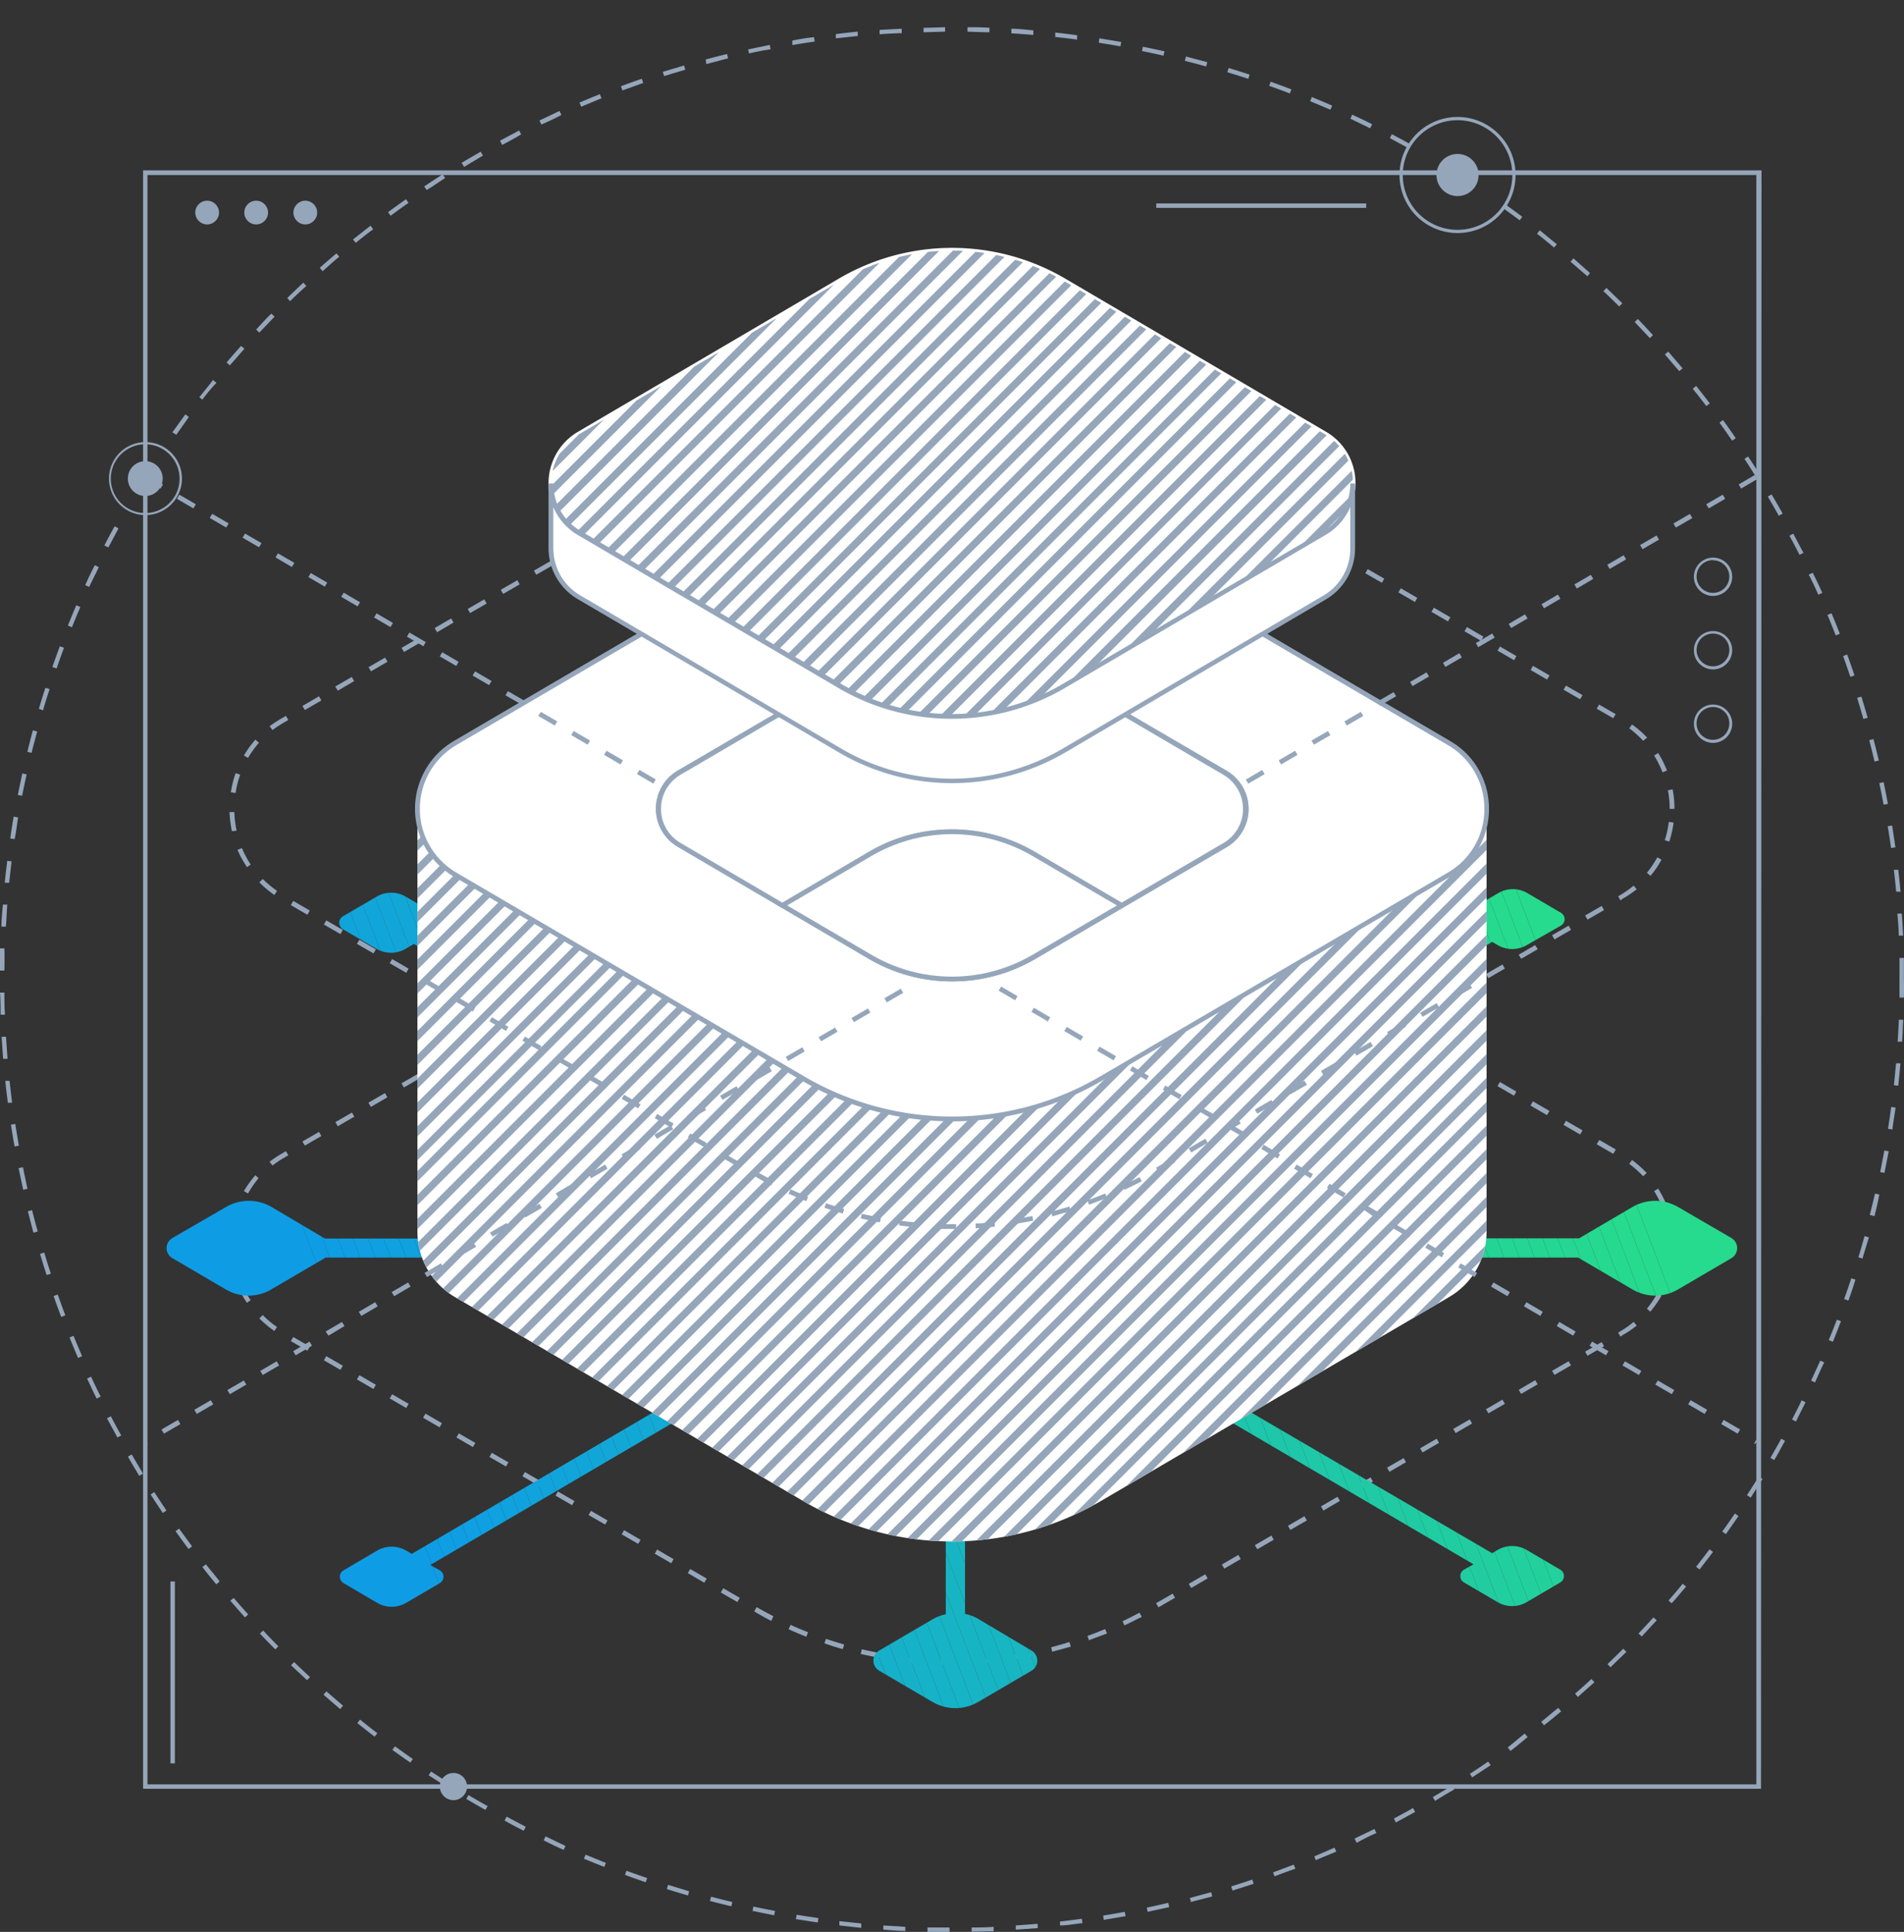 <svg xmlns="http://www.w3.org/2000/svg" xmlns:xlink="http://www.w3.org/1999/xlink" viewBox="0 0 198.82 201.67"><rect x="0" y="0" width="198.82" height="201.67" fill="#333333" stroke="none"/><defs><style>.cls-1{fill:none;}.cls-2{fill:#95a6ba;}.cls-3{clip-path:url(#clip-path);}.cls-4{fill:#19babc;}.cls-5{fill:#1abbbb;}.cls-6{fill:#1abcba;}.cls-7{fill:#1abcb8;}.cls-8{fill:#1abdb7;}.cls-9{fill:#1bbeb6;}.cls-10{fill:#1bbeb5;}.cls-11{fill:#1bbfb4;}.cls-12{fill:#1cc0b3;}.cls-13{fill:#1cc1b2;}.cls-14{fill:#1cc1b1;}.cls-15{fill:#1cc2b0;}.cls-16{fill:#1dc3af;}.cls-17{fill:#1dc3ae;}.cls-18{fill:#1dc4ad;}.cls-19{fill:#1dc5ac;}.cls-20{fill:#1ec6ab;}.cls-21{fill:#1ec6aa;}.cls-22{fill:#1ec7a9;}.cls-23{fill:#1fc8a8;}.cls-24{fill:#1fc8a7;}.cls-25{fill:#1fc9a6;}.cls-26{fill:#1fcaa5;}.cls-27{fill:#20cba4;}.cls-28{fill:#20cba3;}.cls-29{fill:#20cca2;}.cls-30{fill:#20cda1;}.cls-31{fill:#21cda0;}.cls-32{fill:#21ce9f;}.cls-33{fill:#21cf9e;}.cls-34{fill:#18b7c1;}.cls-35{fill:#18b7c0;}.cls-36{fill:#18b8bf;}.cls-37{fill:#19b9be;}.cls-38{fill:#19babd;}.cls-39{fill:#14acd0;}.cls-40{fill:#14adcf;}.cls-41{fill:#14adce;}.cls-42{fill:#15aecd;}.cls-43{fill:#15afcc;}.cls-44{fill:#15b0cb;}.cls-45{fill:#15b0ca;}.cls-46{fill:#16b1c9;}.cls-47{fill:#16b2c8;}.cls-48{fill:#16b2c7;}.cls-49{fill:#17b3c6;}.cls-50{fill:#17b4c5;}.cls-51{fill:#17b5c4;}.cls-52{fill:#17b5c3;}.cls-53{fill:#18b6c2;}.cls-54{fill:#11a4db;}.cls-55{fill:#11a5da;}.cls-56{fill:#11a6d9;}.cls-57{fill:#12a6d8;}.cls-58{fill:#12a7d7;}.cls-59{fill:#12a8d6;}.cls-60{fill:#12a8d5;}.cls-61{fill:#13a9d4;}.cls-62{fill:#13aad3;}.cls-63{fill:#13abd2;}.cls-64{fill:#14abd1;}.cls-65{fill:#22d09d;}.cls-66{fill:#22d09c;}.cls-67{fill:#22d19b;}.cls-68{fill:#0e9de5;}.cls-69{fill:#0e9ee4;}.cls-70{fill:#0f9ee3;}.cls-71{fill:#0f9fe2;}.cls-72{fill:#0fa0e1;}.cls-73{fill:#0fa1e0;}.cls-74{fill:#10a1df;}.cls-75{fill:#10a2de;}.cls-76{fill:#10a3dd;}.cls-77{fill:#10a3dc;}.cls-78{fill:#22d29a;}.cls-79{fill:#23d299;}.cls-80{fill:#23d398;}.cls-81{fill:#23d497;}.cls-82{fill:#24d596;}.cls-83{fill:#24d595;}.cls-84{fill:#24d694;}.cls-85{fill:#24d793;}.cls-86{fill:#25d792;}.cls-87{fill:#25d891;}.cls-88{fill:#25d990;}.cls-89{fill:#25da8f;}.cls-90{fill:#26da8e;}.cls-91{fill:#26db8d;}.cls-92{fill:#fff;}.cls-93{clip-path:url(#clip-path-2);}.cls-94{clip-path:url(#clip-path-3);}</style><clipPath id="clip-path"><path class="cls-1" d="M180.8,129.24,175.23,126a4.73,4.73,0,0,0-4.77,0l-5.57,3.27-.08,0H149l-23-13.46,29.82-17.49.59.35a3,3,0,0,0,3,0L163,96.62a.77.77,0,0,0,0-1.33l-3.53-2.07a3,3,0,0,0-3,0l-3.53,2.07a.77.77,0,0,0,0,1.33l1,.57-29.82,17.49L99.41,100.24,74.75,114.69,45.21,97.39l.67-.39a.78.78,0,0,0,0-1.34l-3.53-2.07a3,3,0,0,0-3,0L35.8,95.66a.78.78,0,0,0,0,1.34l3.53,2.06a3,3,0,0,0,3,0l.89-.52,29.54,17.3-23,13.45H34l-.08,0L28.36,126a4.71,4.71,0,0,0-4.76,0L18,129.24a1.21,1.21,0,0,0,0,2.1l5.57,3.26a4.67,4.67,0,0,0,4.76,0l5.57-3.26s0,0,.08-.06H49.82l23,13.45L43,162.21l-.6-.35a3,3,0,0,0-3,0l-3.53,2.07a.77.77,0,0,0,0,1.33l3.53,2.07a3,3,0,0,0,3,0l3.53-2.07a.77.77,0,0,0,0-1.33l-1-.56,29.83-17.48,24,14.07v8.55a4.39,4.39,0,0,0-1.38.53l-5.57,3.26a1.22,1.22,0,0,0,0,2.11l5.57,3.26a4.71,4.71,0,0,0,4.76,0l5.57-3.26a1.22,1.22,0,0,0,0-2.11L102.15,169a4.39,4.39,0,0,0-1.38-.53v-9l23.29-13.65,29.81,17.48-1,.56a.77.77,0,0,0,0,1.33l3.53,2.07a3,3,0,0,0,3,0l3.53-2.07a.77.77,0,0,0,0-1.33l-3.53-2.07a3,3,0,0,0-3,0l-.59.35L126,144.74l23-13.46h15.81s.05.05.08.06l5.57,3.26a4.69,4.69,0,0,0,4.77,0l5.57-3.26A1.22,1.22,0,0,0,180.8,129.24Zm-35.74,0h-42l21-12.3ZM99.41,102.55l22.67,13.28-22.67,13.3L76.72,115.84ZM74.75,117l21,12.29h-42Zm-21,14.28h42l-21,12.3Zm23,13.45,22-12.91v25.83Zm24,12.5v-25l21.32,12.5Zm23.29-13.65-21-12.3h42Z"/></clipPath><clipPath id="clip-path-2"><path class="cls-1" d="M141.29,50.47a5.9,5.9,0,0,0-2.95-5.15l-27.26-16a23.1,23.1,0,0,0-23.34,0l-27.26,16a6,6,0,0,0,0,10.3l27.26,16a23.1,23.1,0,0,0,23.34,0l27.26-16a5.9,5.9,0,0,0,2.95-5.15Z"/></clipPath><clipPath id="clip-path-3"><path class="cls-1" d="M151.3,91.31,115,112.59a30.74,30.74,0,0,1-31.1,0L47.52,91.31a7.9,7.9,0,0,1-3.93-6.87h0v44.1a7.89,7.89,0,0,0,3.93,6.87l36.34,21.28a30.74,30.74,0,0,0,31.1,0l36.34-21.28a7.87,7.87,0,0,0,3.93-6.87V84.44A7.9,7.9,0,0,1,151.3,91.31Z"/></clipPath></defs><title>tech</title><g id="Layer_2" data-name="Layer 2"><g id="Layer_1-2" data-name="Layer 1"><path class="cls-2" d="M99.41,173.76q-.78,0-1.56,0l0-.5,1.54,0h.45v.5Zm2.47-.07,0-.5c.65,0,1.31-.1,2-.17l0,.5C103.21,173.59,102.54,173.65,101.88,173.69Zm-6-.08c-.66-.06-1.34-.13-2-.22l.06-.5c.66.09,1.33.16,2,.22Zm10-.36-.08-.49c.65-.1,1.31-.22,2-.36l.1.49C107.2,173,106.54,173.15,105.88,173.25Zm-14-.18c-.65-.12-1.31-.26-2-.41l.11-.49c.65.15,1.31.29,2,.41Zm18-.63-.12-.48c.64-.17,1.28-.35,1.91-.55l.15.48C111.11,172.09,110.46,172.27,109.81,172.44Zm-21.87-.29q-1-.27-1.92-.6l.16-.47c.63.21,1.27.41,1.9.59Zm25.72-.9-.18-.47c.62-.22,1.24-.47,1.85-.72l.2.46C114.91,170.78,114.28,171,113.66,171.25Zm-29.53-.39c-.61-.24-1.23-.5-1.85-.78l.2-.46c.62.28,1.23.54,1.83.77Zm33.23-1.16-.21-.46c.59-.28,1.19-.58,1.77-.89l.24.44C118.57,169.1,118,169.41,117.36,169.7Zm-36.89-.49c-.6-.31-1.19-.63-1.78-1l.25-.44c.58.33,1.17.65,1.75.95Zm40.43-1.42-.25-.43,1.73-1,.25.43ZM77,167.24l-1.73-1,.25-.44,1.73,1Zm47.39-1.47-.26-.43,1.73-1,.25.43Zm-50.85-.55-1.72-1,.25-.43,1.73,1Zm54.3-1.47-.25-.43,1.72-1,.25.43Zm-57.75-.56-1.72-1,.25-.43,1.72,1Zm61.2-1.46-.25-.43,1.72-1,.25.43Zm-64.65-.56-1.72-1,.25-.43,1.72,1Zm68.1-1.46-.25-.43,1.72-1,.26.44Zm-71.55-.56-1.73-1,.25-.43,1.73,1Zm75-1.46-.25-.44,1.73-1,.25.43Zm-78.45-.56-1.73-1,.25-.43,1.73,1Zm81.9-1.47-.25-.43,1.73-1,.25.43Zm-85.35-.55-1.73-1,.25-.44,1.73,1Zm88.8-1.47-.25-.43,1.73-1,.25.43Zm-92.25-.55-1.73-1,.25-.43,1.73,1Zm95.71-1.47-.26-.43,1.73-1,.25.43Zm-99.17-.56-1.72-1,.25-.43,1.73,1ZM152,149.6l-.25-.43,1.72-1,.25.43ZM45.9,149l-1.72-1,.25-.43,1.72,1Zm109.52-1.46-.25-.43,1.72-1,.25.44Zm-113-.56-1.73-1,.26-.43,1.72,1Zm116.42-1.47-.25-.43,1.72-1,.26.43ZM39,145l-1.73-1,.26-.44,1.72,1Zm123.32-1.47-.25-.43,1.73-1,.25.43ZM35.55,143l-1.73-1,.25-.43,1.73,1Zm130.22-1.47-.25-.43,1.73-1,.25.43ZM32.1,141l-1.73-1,.25-.43,1.73,1Zm137.12-1.46-.25-.43.2-.12a10,10,0,0,0,1.42-1l.32.39a10.38,10.38,0,0,1-1.49,1Zm-140.57-.6a11,11,0,0,1-1.57-1.31l.36-.35a10,10,0,0,0,1.49,1.25Zm143.7-2-.38-.32a10,10,0,0,0,1.09-1.62l.44.25A10.5,10.5,0,0,1,172.35,136.9ZM25.79,136a11.1,11.1,0,0,1-1-1.8l.46-.19a10.05,10.05,0,0,0,.92,1.71Zm148.52-2.66-.47-.16a10.06,10.06,0,0,0,.42-1.9l.5.07A11.45,11.45,0,0,1,174.31,133.33ZM24.22,132.24a11.5,11.5,0,0,1-.25-2h.5a10.4,10.4,0,0,0,.24,1.93Zm150.63-2.33h-.5a10.56,10.56,0,0,0-.18-2l.49-.09A10.68,10.68,0,0,1,174.85,129.91ZM24.6,128.25l-.5-.08a11.07,11.07,0,0,1,.51-2l.47.17A10.07,10.07,0,0,0,24.6,128.25Zm149-2.16a10.19,10.19,0,0,0-.87-1.75l.42-.26a10.8,10.8,0,0,1,.92,1.83ZM25.9,124.59l-.43-.25a11,11,0,0,1,1.2-1.66L27,123A10.39,10.39,0,0,0,25.9,124.59Zm145.68-1.8a10.45,10.45,0,0,0-1.45-1.29l.29-.41a11.09,11.09,0,0,1,1.53,1.36ZM28.46,121.67l-.31-.39a10.91,10.91,0,0,1,1.25-.84l.45-.27.26.43-.46.27A9.89,9.89,0,0,0,28.46,121.67Zm140-1.22-1.73-1L167,119l1.73,1Zm-136.63-.86-.25-.43,1.73-1,.25.43ZM165,118.43l-1.73-1,.25-.43,1.73,1Zm-129.73-.86-.25-.43,1.73-1,.25.43Zm126.27-1.16-1.72-1,.25-.44,1.73,1Zm-122.81-.86-.26-.44,1.73-1,.25.44Zm119.36-1.17-1.72-1,.25-.43,1.72,1Zm-115.91-.86-.26-.43,1.73-1,.25.43Zm112.46-1.16-1.72-1,.25-.43,1.72,1Zm-109-.86-.25-.43,1.72-1,.25.43Zm105.56-1.16-1.73-1,.26-.43,1.72,1Zm-102.11-.86-.25-.43,1.72-1,.26.43Zm98.66-1.16-1.73-1,.25-.43,1.73,1Zm-95.21-.86-.25-.43L54,106l.25.43Zm91.76-1.16-1.73-1,.25-.44,1.73,1ZM56,105.44l-.25-.44,1.73-1,.25.44Zm84.86-1.16-1.73-1,.25-.43,1.73,1Zm-81.41-.86-.25-.44,1.73-1,.25.43Zm77.95-1.17-1.72-1,.25-.43,1.73,1Zm-74.49-.86-.26-.43,1.73-1,.25.43Zm71-1.16-1.72-1,.25-.43,1.72,1Zm-67.59-.86-.25-.43,1.72-1,.25.43Zm64.14-1.16-1.72-1,.25-.43,1.72,1ZM69.8,97.35l-.25-.43,1.72-1,.25.43ZM127,96.19l-1.73-1,.26-.43,1.72,1Zm-53.79-.86L73,94.9l1.72-1,.26.43Zm50.34-1.16-1.73-1,.25-.44,1.73,1ZM76.7,93.31l-.25-.44,1.73-1,.25.44Zm43.44-1.16c-.58-.34-1.17-.66-1.75-1l.24-.45c.58.31,1.17.63,1.76,1Zm-40-.83-.23-.44c.58-.31,1.19-.61,1.8-.89l.21.45C81.34,90.72,80.74,91,80.16,91.32Zm36.45-1c-.6-.27-1.22-.54-1.83-.78l.19-.47c.62.25,1.24.52,1.85.8Zm-32.85-.67-.19-.46c.62-.26,1.25-.5,1.88-.72l.17.47C85,89.15,84.37,89.39,83.76,89.64Zm29.16-.81c-.63-.22-1.27-.42-1.89-.61l.14-.48c.63.19,1.28.39,1.92.62ZM87.5,88.31l-.14-.48c.64-.19,1.3-.37,1.94-.53l.12.48C88.78,87.94,88.14,88.12,87.5,88.31Zm21.61-.6c-.64-.16-1.3-.3-2-.42l.1-.49c.65.12,1.31.26,2,.42Zm-17.75-.36-.1-.49c.65-.13,1.32-.25,2-.35l.08.49C92.66,87.1,92,87.22,91.36,87.35ZM105.2,87c-.65-.09-1.31-.17-2-.23l0-.5c.66.06,1.34.14,2,.24Zm-9.91-.2-.05-.5q1-.11,2-.15l0,.5C96.62,86.64,96,86.69,95.29,86.76Zm6-.17c-.62,0-1.23,0-1.84,0h-.15v-.5h.15c.62,0,1.24,0,1.86,0Z"/><g class="cls-3"><polygon class="cls-4" points="103.08 140.05 104.43 143.59 103.08 143.59 103.08 140.05"/><polygon class="cls-5" points="103.08 135.89 106.02 143.59 104.43 143.59 103.08 140.05 103.08 135.89"/><polygon class="cls-6" points="103.08 131.72 107.61 143.59 106.02 143.59 103.08 135.89 103.08 131.72"/><polygon class="cls-7" points="104.51 131.28 109.21 143.59 107.61 143.59 103.08 131.72 103.08 131.28 104.51 131.28"/><polygon class="cls-8" points="106.1 131.28 110.8 143.59 109.21 143.59 104.51 131.28 106.1 131.28"/><polygon class="cls-9" points="107.69 131.28 112.39 143.59 110.8 143.59 106.1 131.28 107.69 131.28"/><polygon class="cls-10" points="109.28 131.28 113.98 143.59 112.39 143.59 107.69 131.28 109.28 131.28"/><polygon class="cls-11" points="110.88 131.28 115.58 143.59 113.98 143.59 109.28 131.28 110.88 131.28"/><polygon class="cls-12" points="112.47 131.28 117.17 143.59 115.58 143.59 110.88 131.28 112.47 131.28"/><polygon class="cls-13" points="114.06 131.28 118.76 143.59 117.17 143.59 112.47 131.28 114.06 131.28"/><polygon class="cls-14" points="115.65 131.28 120.35 143.59 118.76 143.59 114.06 131.28 115.65 131.28"/><polygon class="cls-15" points="117.25 131.28 121.95 143.59 120.35 143.59 115.65 131.28 117.25 131.28"/><polygon class="cls-16" points="118.84 131.28 123.54 143.59 121.95 143.59 117.25 131.28 118.84 131.28"/><polygon class="cls-17" points="120.43 131.28 125.13 143.59 123.54 143.59 118.84 131.28 120.43 131.28"/><polygon class="cls-18" points="122.03 131.28 126.72 143.59 125.13 143.59 120.43 131.28 122.03 131.28"/><polygon class="cls-19" points="123.62 131.28 128.32 143.59 126.72 143.59 122.03 131.28 123.62 131.28"/><polygon class="cls-20" points="125.21 131.28 129.88 143.5 129.66 143.59 128.32 143.59 123.62 131.28 125.21 131.28"/><polygon class="cls-21" points="126.8 131.28 131.27 142.97 129.88 143.5 125.21 131.28 126.8 131.28"/><polygon class="cls-22" points="128.4 131.28 132.66 142.44 131.27 142.97 126.8 131.28 128.4 131.28"/><polygon class="cls-23" points="129.99 131.28 134.05 141.91 132.66 142.44 128.4 131.28 129.99 131.28"/><polygon class="cls-24" points="131.58 131.28 135.44 141.38 134.05 141.91 129.99 131.28 131.58 131.28"/><polygon class="cls-25" points="133.17 131.28 136.83 140.85 135.44 141.38 131.58 131.28 133.17 131.28"/><polygon class="cls-26" points="134.77 131.28 138.22 140.32 136.83 140.85 133.17 131.28 134.77 131.28"/><polygon class="cls-27" points="136.36 131.28 139.61 139.79 138.22 140.32 134.77 131.28 136.36 131.28"/><polygon class="cls-28" points="137.95 131.28 141 139.26 139.61 139.79 136.36 131.28 137.95 131.28"/><polygon class="cls-29" points="139.54 131.28 142.39 138.72 141 139.26 137.95 131.28 139.54 131.28"/><polygon class="cls-30" points="141.14 131.28 143.78 138.19 142.39 138.72 139.54 131.28 141.14 131.28"/><polygon class="cls-31" points="142.73 131.28 145.06 137.38 145.06 137.7 143.78 138.19 141.14 131.28 142.73 131.28"/><polygon class="cls-32" points="144.32 131.28 145.06 133.22 145.06 137.38 142.73 131.28 144.32 131.28"/><polygon class="cls-33" points="145.06 133.22 144.32 131.28 145.06 131.28 145.06 133.22"/><polygon class="cls-34" points="100.77 154.84 101.68 157.23 100.77 157.23 100.77 154.84"/><polygon class="cls-35" points="100.77 150.67 103.27 157.23 101.68 157.23 100.77 154.84 100.77 150.67"/><polygon class="cls-36" points="100.77 146.5 104.86 157.23 103.27 157.23 100.77 150.67 100.77 146.5"/><polygon class="cls-37" points="100.77 142.34 106.45 157.2 106.37 157.23 104.86 157.23 100.77 146.5 100.77 142.34"/><polygon class="cls-38" points="100.77 138.17 107.83 156.67 106.45 157.2 100.77 142.34 100.77 138.17"/><polygon class="cls-4" points="100.77 134 109.22 156.14 107.83 156.67 100.77 138.17 100.77 134"/><polygon class="cls-5" points="101.69 132.24 110.61 155.61 109.22 156.14 100.77 134 100.77 132.24 101.69 132.24"/><polygon class="cls-6" points="103.28 132.24 112 155.08 110.61 155.61 101.69 132.24 103.28 132.24"/><polygon class="cls-7" points="104.87 132.24 113.39 154.55 112 155.08 103.28 132.24 104.87 132.24"/><polygon class="cls-8" points="106.46 132.24 114.78 154.02 113.39 154.55 104.87 132.24 106.46 132.24"/><polygon class="cls-9" points="108.06 132.24 116.17 153.49 114.78 154.02 106.46 132.24 108.06 132.24"/><polygon class="cls-10" points="109.65 132.24 117.56 152.96 116.17 153.49 108.06 132.24 109.65 132.24"/><polygon class="cls-11" points="111.24 132.24 118.95 152.42 117.56 152.96 109.65 132.24 111.24 132.24"/><polygon class="cls-12" points="112.83 132.24 120.34 151.89 118.95 152.42 111.24 132.24 112.83 132.24"/><polygon class="cls-13" points="114.43 132.24 121.73 151.36 120.34 151.89 112.83 132.24 114.43 132.24"/><polygon class="cls-14" points="116.02 132.24 122.09 148.13 122.09 151.22 121.73 151.36 114.43 132.24 116.02 132.24"/><polygon class="cls-15" points="117.61 132.24 122.09 143.96 122.09 148.13 116.02 132.24 117.61 132.24"/><polygon class="cls-16" points="119.2 132.24 122.09 139.8 122.09 143.96 117.61 132.24 119.2 132.24"/><polygon class="cls-17" points="120.8 132.24 122.09 135.63 122.09 139.8 119.2 132.24 120.8 132.24"/><polygon class="cls-18" points="122.09 135.63 120.8 132.24 122.09 132.24 122.09 135.63"/><polygon class="cls-39" points="76.72 154.44 77.95 157.65 76.72 157.65 76.72 154.44"/><polygon class="cls-40" points="76.72 150.27 79.54 157.65 77.95 157.65 76.72 154.44 76.72 150.27"/><polygon class="cls-41" points="76.72 146.1 81.14 157.65 79.54 157.65 76.72 150.27 76.72 146.1"/><polygon class="cls-42" points="76.72 141.93 82.73 157.65 81.14 157.65 76.72 146.1 76.72 141.93"/><polygon class="cls-43" points="76.72 138.1 76.83 138.06 84.32 157.65 82.73 157.65 76.72 141.93 76.72 138.1"/><polygon class="cls-44" points="76.83 138.06 78.22 137.53 85.91 157.65 84.32 157.65 76.83 138.06"/><polygon class="cls-45" points="78.22 137.53 79.61 137 87.51 157.65 85.91 157.65 78.22 137.53"/><polygon class="cls-46" points="79.61 137 81 136.47 89.1 157.65 87.51 157.65 79.61 137"/><polygon class="cls-47" points="81 136.47 82.39 135.93 90.69 157.65 89.1 157.65 81 136.47"/><polygon class="cls-48" points="82.39 135.93 83.78 135.4 92.28 157.65 90.69 157.65 82.39 135.93"/><polygon class="cls-49" points="83.78 135.4 85.17 134.87 93.88 157.65 92.28 157.65 83.78 135.4"/><polygon class="cls-50" points="85.17 134.87 86.56 134.34 95.47 157.65 93.88 157.65 85.17 134.87"/><polygon class="cls-51" points="86.56 134.34 87.95 133.81 97.06 157.65 95.47 157.65 86.56 134.34"/><polygon class="cls-52" points="87.95 133.81 89.34 133.28 98.65 157.65 97.06 157.65 87.95 133.81"/><polygon class="cls-53" points="89.34 133.28 90.73 132.75 98.77 153.8 98.77 157.65 98.65 157.65 89.34 133.28"/><polygon class="cls-34" points="90.73 132.75 92.12 132.22 98.77 149.63 98.77 153.8 90.73 132.75"/><polygon class="cls-35" points="92.12 132.22 93.17 131.82 93.56 131.82 98.77 145.46 98.77 149.63 92.12 132.22"/><polygon class="cls-36" points="95.15 131.82 98.77 141.29 98.77 145.46 93.56 131.82 95.15 131.82"/><polygon class="cls-37" points="96.75 131.82 98.77 137.12 98.77 141.29 95.15 131.82 96.75 131.82"/><polygon class="cls-38" points="98.34 131.82 98.77 132.95 98.77 137.12 96.75 131.82 98.34 131.82"/><polygon class="cls-4" points="98.77 132.95 98.34 131.82 98.77 131.82 98.77 132.95"/><polygon class="cls-54" points="53.76 140.2 55.05 143.58 53.76 143.58 53.76 140.2"/><polygon class="cls-55" points="53.76 136.03 56.65 143.58 55.05 143.58 53.76 140.2 53.76 136.03"/><polygon class="cls-56" points="53.76 131.86 58.24 143.58 56.65 143.58 53.76 136.03 53.76 131.86"/><polygon class="cls-57" points="55.13 131.28 59.83 143.58 58.24 143.58 53.76 131.86 53.76 131.28 55.13 131.28"/><polygon class="cls-58" points="56.73 131.28 61.42 143.58 59.83 143.58 55.13 131.28 56.73 131.28"/><polygon class="cls-59" points="58.32 131.28 63.02 143.58 61.42 143.58 56.73 131.28 58.32 131.28"/><polygon class="cls-60" points="59.91 131.28 64.61 143.58 63.02 143.58 58.32 131.28 59.91 131.28"/><polygon class="cls-61" points="61.51 131.28 66.2 143.58 64.61 143.58 59.91 131.28 61.51 131.28"/><polygon class="cls-62" points="63.1 131.28 67.8 143.58 66.2 143.58 61.51 131.28 63.1 131.28"/><polygon class="cls-63" points="64.69 131.28 69.39 143.58 67.8 143.58 63.1 131.28 64.69 131.28"/><polygon class="cls-64" points="66.28 131.28 70.98 143.58 69.39 143.58 64.69 131.28 66.28 131.28"/><polygon class="cls-39" points="67.88 131.28 72.57 143.58 70.98 143.58 66.28 131.28 67.88 131.28"/><polygon class="cls-40" points="69.47 131.28 74.17 143.58 72.57 143.58 67.88 131.28 69.47 131.28"/><polygon class="cls-41" points="71.06 131.28 75.76 143.58 74.17 143.58 69.47 131.28 71.06 131.28"/><polygon class="cls-42" points="72.65 131.28 77.35 143.58 75.76 143.58 71.06 131.28 72.65 131.28"/><polygon class="cls-43" points="74.25 131.28 78.94 143.58 77.35 143.58 72.65 131.28 74.25 131.28"/><polygon class="cls-44" points="75.84 131.28 80.51 143.52 80.36 143.58 78.94 143.58 74.25 131.28 75.84 131.28"/><polygon class="cls-45" points="77.43 131.28 81.9 142.99 80.51 143.52 75.84 131.28 77.43 131.28"/><polygon class="cls-46" points="79.02 131.28 83.29 142.46 81.9 142.99 77.43 131.28 79.02 131.28"/><polygon class="cls-47" points="80.62 131.28 84.68 141.93 83.29 142.46 79.02 131.28 80.62 131.28"/><polygon class="cls-48" points="82.21 131.28 86.07 141.4 84.68 141.93 80.62 131.28 82.21 131.28"/><polygon class="cls-49" points="83.8 131.28 87.46 140.86 86.07 141.4 82.21 131.28 83.8 131.28"/><polygon class="cls-50" points="85.39 131.28 88.85 140.33 87.46 140.86 83.8 131.28 85.39 131.28"/><polygon class="cls-51" points="86.99 131.28 90.24 139.8 88.85 140.33 85.39 131.28 86.99 131.28"/><polygon class="cls-52" points="88.58 131.28 91.63 139.27 90.24 139.8 86.99 131.28 88.58 131.28"/><polygon class="cls-53" points="90.17 131.28 93.02 138.74 91.63 139.27 88.58 131.28 90.17 131.28"/><polygon class="cls-34" points="91.77 131.28 94.41 138.21 93.02 138.74 90.17 131.28 91.77 131.28"/><polygon class="cls-35" points="93.36 131.28 95.74 137.52 95.74 137.7 94.41 138.21 91.77 131.28 93.36 131.28"/><polygon class="cls-36" points="94.95 131.28 95.74 133.35 95.74 137.52 93.36 131.28 94.95 131.28"/><polygon class="cls-37" points="95.74 133.35 94.95 131.28 95.74 131.28 95.74 133.35"/><polygon class="cls-57" points="53.76 127.69 54.37 129.29 53.76 129.29 53.76 127.69"/><polygon class="cls-58" points="53.76 123.52 55.97 129.29 54.37 129.29 53.76 127.69 53.76 123.52"/><polygon class="cls-59" points="53.76 122.88 54.94 122.43 57.56 129.29 55.97 129.29 53.76 123.52 53.76 122.88"/><polygon class="cls-60" points="54.94 122.43 56.33 121.9 59.15 129.29 57.56 129.29 54.94 122.43"/><polygon class="cls-61" points="56.33 121.9 57.72 121.36 60.74 129.29 59.15 129.29 56.33 121.9"/><polygon class="cls-62" points="57.72 121.36 59.1 120.83 62.34 129.29 60.74 129.29 57.72 121.36"/><polygon class="cls-63" points="59.1 120.83 60.49 120.3 63.93 129.29 62.34 129.29 59.1 120.83"/><polygon class="cls-64" points="60.49 120.3 61.88 119.77 65.52 129.29 63.93 129.29 60.49 120.3"/><polygon class="cls-39" points="61.88 119.77 63.27 119.24 67.11 129.29 65.52 129.29 61.88 119.77"/><polygon class="cls-40" points="63.27 119.24 64.66 118.71 68.71 129.29 67.11 129.29 63.27 119.24"/><polygon class="cls-41" points="64.66 118.71 66.05 118.18 70.3 129.29 68.71 129.29 64.66 118.71"/><polygon class="cls-42" points="66.05 118.18 67.44 117.65 71.89 129.29 70.3 129.29 66.05 118.18"/><polygon class="cls-43" points="67.44 117.65 68.83 117.12 73.48 129.29 71.89 129.29 67.44 117.65"/><polygon class="cls-44" points="68.83 117.12 69.15 117 70.38 117 75.08 129.29 73.48 129.29 68.83 117.12"/><polygon class="cls-45" points="71.97 117 76.67 129.29 75.08 129.29 70.38 117 71.97 117"/><polygon class="cls-46" points="73.56 117 78.26 129.29 76.67 129.29 71.97 117 73.56 117"/><polygon class="cls-47" points="75.16 117 79.86 129.29 78.26 129.29 73.56 117 75.16 117"/><polygon class="cls-48" points="76.75 117 81.45 129.29 79.86 129.29 75.16 117 76.75 117"/><polygon class="cls-49" points="78.34 117 83.04 129.29 81.45 129.29 76.75 117 78.34 117"/><polygon class="cls-50" points="79.94 117 84.63 129.29 83.04 129.29 78.34 117 79.94 117"/><polygon class="cls-51" points="81.53 117 86.23 129.29 84.63 129.29 79.94 117 81.53 117"/><polygon class="cls-52" points="83.12 117 87.82 129.29 86.23 129.29 81.53 117 83.12 117"/><polygon class="cls-53" points="84.71 117 89.41 129.29 87.82 129.29 83.12 117 84.71 117"/><polygon class="cls-34" points="86.31 117 91 129.29 89.41 129.29 84.71 117 86.31 117"/><polygon class="cls-35" points="87.9 117 92.6 129.29 91 129.29 86.31 117 87.9 117"/><polygon class="cls-36" points="89.49 117 94.19 129.29 92.6 129.29 87.9 117 89.49 117"/><polygon class="cls-37" points="91.08 117 95.74 129.19 95.74 129.29 94.19 129.29 89.49 117 91.08 117"/><polygon class="cls-38" points="92.68 117 95.74 125.02 95.74 129.19 91.08 117 92.68 117"/><polygon class="cls-4" points="94.27 117 95.74 120.85 95.74 125.02 92.68 117 94.27 117"/><polygon class="cls-5" points="95.74 120.85 94.27 117 95.74 117 95.74 120.85"/><polygon class="cls-46" points="76.72 125.26 78.2 129.13 76.72 129.13 76.72 125.26"/><polygon class="cls-47" points="76.72 121.09 79.8 129.13 78.2 129.13 76.72 125.26 76.72 121.09"/><polygon class="cls-48" points="76.72 116.92 81.39 129.13 79.8 129.13 76.72 121.09 76.72 116.92"/><polygon class="cls-49" points="76.72 112.75 82.98 129.13 81.39 129.13 76.72 116.92 76.72 112.75"/><polygon class="cls-50" points="76.72 109.08 76.89 109.02 84.57 129.13 82.98 129.13 76.72 112.75 76.72 109.08"/><polygon class="cls-51" points="76.89 109.02 78.28 108.49 86.17 129.13 84.57 129.13 76.89 109.02"/><polygon class="cls-52" points="78.28 108.49 79.67 107.95 87.76 129.13 86.17 129.13 78.28 108.49"/><polygon class="cls-53" points="79.67 107.95 81.06 107.42 89.35 129.13 87.76 129.13 79.67 107.95"/><polygon class="cls-34" points="81.06 107.42 82.45 106.89 90.94 129.13 89.35 129.13 81.06 107.42"/><polygon class="cls-35" points="82.45 106.89 83.83 106.36 92.54 129.13 90.94 129.13 82.45 106.89"/><polygon class="cls-36" points="83.83 106.36 85.22 105.83 94.13 129.13 92.54 129.13 83.83 106.36"/><polygon class="cls-37" points="85.22 105.83 86.61 105.3 95.72 129.13 94.13 129.13 85.22 105.83"/><polygon class="cls-38" points="86.61 105.3 88 104.77 97.31 129.13 95.72 129.13 86.61 105.3"/><polygon class="cls-4" points="88 104.77 89.39 104.24 98.91 129.13 97.31 129.13 88 104.77"/><polygon class="cls-5" points="89.39 104.24 90.78 103.71 100.5 129.13 98.91 129.13 89.39 104.24"/><polygon class="cls-6" points="90.78 103.71 92.17 103.18 102.09 129.13 100.5 129.13 90.78 103.71"/><polygon class="cls-7" points="92.17 103.18 93.56 102.64 103.69 129.13 102.09 129.13 92.17 103.18"/><polygon class="cls-8" points="93.56 102.64 93.81 102.55 95.12 102.55 105.24 129.05 105.01 129.13 103.69 129.13 93.56 102.64"/><polygon class="cls-9" points="96.71 102.55 106.63 128.52 105.24 129.05 95.12 102.55 96.71 102.55"/><polygon class="cls-10" points="98.31 102.55 108.02 127.98 106.63 128.52 96.71 102.55 98.31 102.55"/><polygon class="cls-11" points="99.9 102.55 109.41 127.45 108.02 127.98 98.31 102.55 99.9 102.55"/><polygon class="cls-12" points="101.49 102.55 110.8 126.92 109.41 127.45 99.9 102.55 101.49 102.55"/><polygon class="cls-13" points="103.08 102.55 112.19 126.39 110.8 126.92 101.49 102.55 103.08 102.55"/><polygon class="cls-14" points="104.68 102.55 113.58 125.86 112.19 126.39 103.08 102.55 104.68 102.55"/><polygon class="cls-15" points="106.27 102.55 114.97 125.33 113.58 125.86 104.68 102.55 106.27 102.55"/><polygon class="cls-16" points="107.86 102.55 116.36 124.8 114.97 125.33 106.27 102.55 107.86 102.55"/><polygon class="cls-17" points="109.45 102.55 117.75 124.27 116.36 124.8 107.86 102.55 109.45 102.55"/><polygon class="cls-18" points="111.05 102.55 119.14 123.74 117.75 124.27 109.45 102.55 111.05 102.55"/><polygon class="cls-19" points="112.64 102.55 120.53 123.21 119.14 123.74 111.05 102.55 112.64 102.55"/><polygon class="cls-20" points="114.23 102.55 121.92 122.67 120.53 123.21 112.64 102.55 114.23 102.55"/><polygon class="cls-21" points="115.83 102.55 122.08 118.93 122.08 122.61 121.92 122.67 114.23 102.55 115.83 102.55"/><polygon class="cls-22" points="117.42 102.55 122.08 114.77 122.08 118.93 115.83 102.55 117.42 102.55"/><polygon class="cls-23" points="119.01 102.55 122.08 110.6 122.08 114.77 117.42 102.55 119.01 102.55"/><polygon class="cls-24" points="120.6 102.55 122.08 106.43 122.08 110.6 119.01 102.55 120.6 102.55"/><polygon class="cls-25" points="122.08 106.43 120.6 102.55 122.08 102.55 122.08 106.43"/><polygon class="cls-7" points="103.08 127.54 103.75 129.29 103.08 129.29 103.08 127.54"/><polygon class="cls-8" points="103.08 123.38 105.34 129.29 103.75 129.29 103.08 127.54 103.08 123.38"/><polygon class="cls-9" points="103.08 122.86 104.3 122.4 106.93 129.29 105.34 129.29 103.08 123.38 103.08 122.86"/><polygon class="cls-10" points="104.3 122.4 105.69 121.86 108.52 129.29 106.93 129.29 104.3 122.4"/><polygon class="cls-11" points="105.69 121.86 107.08 121.33 110.12 129.29 108.52 129.29 105.69 121.86"/><polygon class="cls-12" points="107.08 121.33 108.46 120.8 111.71 129.29 110.12 129.29 107.08 121.33"/><polygon class="cls-13" points="108.46 120.8 109.85 120.27 113.3 129.29 111.71 129.29 108.46 120.8"/><polygon class="cls-14" points="109.85 120.27 111.24 119.74 114.89 129.29 113.3 129.29 109.85 120.27"/><polygon class="cls-15" points="111.24 119.74 112.63 119.21 116.49 129.29 114.89 129.29 111.24 119.74"/><polygon class="cls-16" points="112.63 119.21 114.02 118.68 118.08 129.29 116.49 129.29 112.63 119.21"/><polygon class="cls-17" points="114.02 118.68 115.41 118.15 119.67 129.29 118.08 129.29 114.02 118.68"/><polygon class="cls-18" points="115.41 118.15 116.8 117.62 121.26 129.29 119.67 129.29 115.41 118.15"/><polygon class="cls-19" points="116.8 117.62 118.19 117.09 122.86 129.29 121.26 129.29 116.8 117.62"/><polygon class="cls-20" points="118.19 117.09 118.45 116.99 119.75 116.99 124.45 129.29 122.86 129.29 118.19 117.09"/><polygon class="cls-21" points="121.34 116.99 126.04 129.29 124.45 129.29 119.75 116.99 121.34 116.99"/><polygon class="cls-22" points="122.93 116.99 127.63 129.29 126.04 129.29 121.34 116.99 122.93 116.99"/><polygon class="cls-23" points="124.53 116.99 129.23 129.29 127.63 129.29 122.93 116.99 124.53 116.99"/><polygon class="cls-24" points="126.12 116.99 130.82 129.29 129.23 129.29 124.53 116.99 126.12 116.99"/><polygon class="cls-25" points="127.71 116.99 132.41 129.29 130.82 129.29 126.12 116.99 127.71 116.99"/><polygon class="cls-26" points="129.3 116.99 134 129.29 132.41 129.29 127.71 116.99 129.3 116.99"/><polygon class="cls-27" points="130.9 116.99 135.6 129.29 134 129.29 129.3 116.99 130.9 116.99"/><polygon class="cls-28" points="132.49 116.99 137.19 129.29 135.6 129.29 130.9 116.99 132.49 116.99"/><polygon class="cls-29" points="134.08 116.99 138.78 129.29 137.19 129.29 132.49 116.99 134.08 116.99"/><polygon class="cls-30" points="135.67 116.99 140.38 129.29 138.78 129.29 134.08 116.99 135.67 116.99"/><polygon class="cls-31" points="137.27 116.99 141.97 129.29 140.38 129.29 135.67 116.99 137.27 116.99"/><polygon class="cls-32" points="138.86 116.99 143.56 129.29 141.97 129.29 137.27 116.99 138.86 116.99"/><polygon class="cls-33" points="140.45 116.99 145.06 129.05 145.06 129.29 143.56 129.29 138.86 116.99 140.45 116.99"/><polygon class="cls-65" points="142.04 116.99 145.06 124.88 145.06 129.05 140.45 116.99 142.04 116.99"/><polygon class="cls-66" points="143.64 116.99 145.06 120.71 145.06 124.88 142.04 116.99 143.64 116.99"/><polygon class="cls-67" points="145.06 120.71 143.64 116.99 145.06 116.99 145.06 120.71"/><polygon class="cls-68" points="17.22 99.71 20.32 98.53 50.89 178.53 17.22 178.53 17.22 99.71"/><polygon class="cls-68" points="20.32 98.53 21.71 98 52.48 178.53 50.89 178.53 20.32 98.53"/><polygon class="cls-69" points="21.71 98 23.1 97.46 54.08 178.53 52.48 178.53 21.71 98"/><polygon class="cls-70" points="23.1 97.46 24.49 96.93 55.67 178.53 54.08 178.53 23.1 97.46"/><polygon class="cls-71" points="24.49 96.93 25.88 96.4 57.26 178.53 55.67 178.53 24.49 96.93"/><polygon class="cls-72" points="25.88 96.4 27.27 95.87 58.85 178.53 57.26 178.53 25.88 96.4"/><polygon class="cls-73" points="27.27 95.87 28.66 95.34 60.45 178.53 58.85 178.53 27.27 95.87"/><polygon class="cls-74" points="28.66 95.34 30.05 94.81 62.04 178.53 60.45 178.53 28.66 95.34"/><polygon class="cls-75" points="30.05 94.81 31.44 94.28 63.63 178.53 62.04 178.53 30.05 94.81"/><polygon class="cls-76" points="31.44 94.28 32.83 93.75 65.22 178.53 63.63 178.53 31.44 94.28"/><polygon class="cls-77" points="32.83 93.75 34.22 93.22 66.82 178.53 65.22 178.53 32.83 93.75"/><polygon class="cls-54" points="34.22 93.22 35.61 92.69 68.41 178.53 66.82 178.53 34.22 93.22"/><polygon class="cls-55" points="35.61 92.69 35.64 92.67 37.2 92.67 70 178.53 68.41 178.53 35.61 92.69"/><polygon class="cls-56" points="38.79 92.67 71.59 178.53 70 178.53 37.2 92.67 38.79 92.67"/><polygon class="cls-57" points="40.38 92.67 73.19 178.53 71.59 178.53 38.79 92.67 40.38 92.67"/><polygon class="cls-58" points="41.98 92.67 74.78 178.53 73.19 178.53 40.38 92.67 41.98 92.67"/><polygon class="cls-59" points="43.57 92.67 76.37 178.53 74.78 178.53 41.98 92.67 43.57 92.67"/><polygon class="cls-60" points="45.16 92.67 77.97 178.53 76.37 178.53 43.57 92.67 45.16 92.67"/><polygon class="cls-61" points="46.75 92.67 79.56 178.53 77.97 178.53 45.16 92.67 46.75 92.67"/><polygon class="cls-62" points="48.35 92.67 81.15 178.53 79.56 178.53 46.75 92.67 48.35 92.67"/><polygon class="cls-63" points="49.94 92.67 82.74 178.53 81.15 178.53 48.35 92.67 49.94 92.67"/><polygon class="cls-64" points="51.53 92.67 84.33 178.53 82.74 178.53 49.94 92.67 51.53 92.67"/><polygon class="cls-39" points="53.12 92.67 85.93 178.53 84.33 178.53 51.53 92.67 53.12 92.67"/><polygon class="cls-40" points="54.72 92.67 87.52 178.53 85.93 178.53 53.12 92.67 54.72 92.67"/><polygon class="cls-41" points="56.31 92.67 89.11 178.53 87.52 178.53 54.72 92.67 56.31 92.67"/><polygon class="cls-42" points="57.9 92.67 90.71 178.53 89.11 178.53 56.31 92.67 57.9 92.67"/><polygon class="cls-43" points="59.49 92.67 92.3 178.53 90.71 178.53 57.9 92.67 59.49 92.67"/><polygon class="cls-44" points="61.09 92.67 93.89 178.53 92.3 178.53 59.49 92.67 61.09 92.67"/><polygon class="cls-45" points="62.68 92.67 95.48 178.53 93.89 178.53 61.09 92.67 62.68 92.67"/><polygon class="cls-46" points="64.27 92.67 97.08 178.53 95.48 178.53 62.68 92.67 64.27 92.67"/><polygon class="cls-47" points="65.86 92.67 98.67 178.53 97.08 178.53 64.27 92.67 65.86 92.67"/><polygon class="cls-48" points="67.46 92.67 100.26 178.53 98.67 178.53 65.86 92.67 67.46 92.67"/><polygon class="cls-49" points="69.05 92.67 101.85 178.53 100.26 178.53 67.46 92.67 69.05 92.67"/><polygon class="cls-50" points="70.64 92.67 103.45 178.53 101.85 178.53 69.05 92.67 70.64 92.67"/><polygon class="cls-51" points="72.23 92.67 105.04 178.53 103.45 178.53 70.64 92.67 72.23 92.67"/><polygon class="cls-52" points="73.83 92.67 106.63 178.53 105.04 178.53 72.23 92.67 73.83 92.67"/><polygon class="cls-53" points="75.42 92.67 108.22 178.53 106.63 178.53 73.83 92.67 75.42 92.67"/><polygon class="cls-34" points="77.01 92.67 109.82 178.53 108.22 178.53 75.42 92.67 77.01 92.67"/><polygon class="cls-35" points="78.61 92.67 111.41 178.53 109.82 178.53 77.01 92.67 78.61 92.67"/><polygon class="cls-36" points="80.2 92.67 113 178.53 111.41 178.53 78.61 92.67 80.2 92.67"/><polygon class="cls-37" points="81.79 92.67 114.59 178.53 113 178.53 80.2 92.67 81.79 92.67"/><polygon class="cls-38" points="83.38 92.67 116.19 178.53 114.59 178.53 81.79 92.67 83.38 92.67"/><polygon class="cls-4" points="84.98 92.67 117.78 178.53 116.19 178.53 83.38 92.67 84.98 92.67"/><polygon class="cls-5" points="86.57 92.67 119.37 178.53 117.78 178.53 84.98 92.67 86.57 92.67"/><polygon class="cls-6" points="88.16 92.67 120.97 178.53 119.37 178.53 86.57 92.67 88.16 92.67"/><polygon class="cls-7" points="89.75 92.67 122.56 178.53 120.97 178.53 88.16 92.67 89.75 92.67"/><polygon class="cls-8" points="91.35 92.67 124.15 178.53 122.56 178.53 89.75 92.67 91.35 92.67"/><polygon class="cls-9" points="92.94 92.67 125.74 178.53 124.15 178.53 91.35 92.67 92.94 92.67"/><polygon class="cls-10" points="94.53 92.67 127.34 178.53 125.74 178.53 92.94 92.67 94.53 92.67"/><polygon class="cls-11" points="96.13 92.67 128.93 178.53 127.34 178.53 94.53 92.67 96.13 92.67"/><polygon class="cls-12" points="97.72 92.67 130.52 178.53 128.93 178.53 96.13 92.67 97.72 92.67"/><polygon class="cls-13" points="99.31 92.67 132.11 178.53 130.52 178.53 97.72 92.67 99.31 92.67"/><polygon class="cls-14" points="100.9 92.67 133.71 178.53 132.11 178.53 99.31 92.67 100.9 92.67"/><polygon class="cls-15" points="102.5 92.67 135.3 178.53 133.71 178.53 100.9 92.67 102.5 92.67"/><polygon class="cls-16" points="104.09 92.67 136.81 178.31 136.24 178.53 135.3 178.53 102.5 92.67 104.09 92.67"/><polygon class="cls-17" points="105.68 92.67 138.2 177.78 136.81 178.31 104.09 92.67 105.68 92.67"/><polygon class="cls-18" points="107.27 92.67 139.59 177.25 138.2 177.78 105.68 92.67 107.27 92.67"/><polygon class="cls-19" points="108.87 92.67 140.98 176.72 139.59 177.25 107.27 92.67 108.87 92.67"/><polygon class="cls-20" points="110.46 92.67 142.37 176.19 140.98 176.72 108.87 92.67 110.46 92.67"/><polygon class="cls-21" points="112.05 92.67 143.76 175.66 142.37 176.19 110.46 92.67 112.05 92.67"/><polygon class="cls-22" points="113.64 92.67 145.15 175.13 143.76 175.66 112.05 92.67 113.64 92.67"/><polygon class="cls-23" points="115.24 92.67 146.54 174.6 145.15 175.13 113.64 92.67 115.24 92.67"/><polygon class="cls-24" points="116.83 92.67 147.93 174.06 146.54 174.6 115.24 92.67 116.83 92.67"/><polygon class="cls-25" points="118.42 92.67 149.32 173.53 147.93 174.06 116.83 92.67 118.42 92.67"/><polygon class="cls-26" points="120.01 92.67 150.71 173 149.32 173.53 118.42 92.67 120.01 92.67"/><polygon class="cls-27" points="121.61 92.67 152.09 172.47 150.71 173 120.01 92.67 121.61 92.67"/><polygon class="cls-28" points="123.2 92.67 153.49 171.94 152.09 172.47 121.61 92.67 123.2 92.67"/><polygon class="cls-29" points="124.79 92.67 154.88 171.41 153.49 171.94 123.2 92.67 124.79 92.67"/><polygon class="cls-30" points="126.39 92.67 156.26 170.88 154.88 171.41 124.79 92.67 126.39 92.67"/><polygon class="cls-31" points="127.98 92.67 157.65 170.35 156.26 170.88 126.39 92.67 127.98 92.67"/><polygon class="cls-32" points="129.57 92.67 159.04 169.82 157.65 170.35 127.98 92.67 129.57 92.67"/><polygon class="cls-33" points="131.16 92.67 160.43 169.29 159.04 169.82 129.57 92.67 131.16 92.67"/><polygon class="cls-65" points="132.75 92.67 161.82 168.75 160.43 169.29 131.16 92.67 132.75 92.67"/><polygon class="cls-66" points="134.35 92.67 163.21 168.22 161.82 168.75 132.75 92.67 134.35 92.67"/><polygon class="cls-67" points="135.94 92.67 164.6 167.69 163.21 168.22 134.35 92.67 135.94 92.67"/><polygon class="cls-78" points="137.53 92.67 165.99 167.16 164.6 167.69 135.94 92.67 137.53 92.67"/><polygon class="cls-79" points="139.13 92.67 167.38 166.63 165.99 167.16 137.53 92.67 139.13 92.67"/><polygon class="cls-80" points="140.72 92.67 168.77 166.1 167.38 166.63 139.13 92.67 140.72 92.67"/><polygon class="cls-81" points="142.31 92.67 170.16 165.57 168.77 166.1 140.72 92.67 142.31 92.67"/><polygon class="cls-82" points="143.9 92.67 171.55 165.04 170.16 165.57 142.31 92.67 143.9 92.67"/><polygon class="cls-83" points="145.5 92.67 172.94 164.51 171.55 165.04 143.9 92.67 145.5 92.67"/><polygon class="cls-84" points="147.09 92.67 174.33 163.98 172.94 164.51 145.5 92.67 147.09 92.67"/><polygon class="cls-85" points="148.68 92.67 175.72 163.45 174.33 163.98 147.09 92.67 148.68 92.67"/><polygon class="cls-86" points="150.27 92.67 177.11 162.91 175.72 163.45 148.68 92.67 150.27 92.67"/><polygon class="cls-87" points="151.87 92.67 178.5 162.38 177.11 162.91 150.27 92.67 151.87 92.67"/><polygon class="cls-88" points="153.46 92.67 179.89 161.85 178.5 162.38 151.87 92.67 153.46 92.67"/><polygon class="cls-89" points="155.05 92.67 181.28 161.32 179.89 161.85 153.46 92.67 155.05 92.67"/><polygon class="cls-90" points="156.64 92.67 181.6 157.99 181.6 161.2 181.28 161.32 155.05 92.67 156.64 92.67"/><polygon class="cls-91" points="158.24 92.67 181.6 153.82 181.6 157.99 156.64 92.67 158.24 92.67"/><polygon class="cls-91" points="181.6 153.82 158.24 92.67 181.6 92.67 181.6 153.82"/></g><path class="cls-92" d="M151.3,91.31,115,112.59a30.74,30.74,0,0,1-31.1,0L47.52,91.31a7.9,7.9,0,0,1-3.93-6.87h0v44.1a7.89,7.89,0,0,0,3.93,6.87l36.34,21.28a30.74,30.74,0,0,0,31.1,0l36.34-21.28a7.87,7.87,0,0,0,3.93-6.87V84.44A7.9,7.9,0,0,1,151.3,91.31Z"/><path class="cls-92" d="M155.23,84.44a7.89,7.89,0,0,0-3.93-6.87L115,56.29a30.74,30.74,0,0,0-31.1,0L47.52,77.57a8,8,0,0,0,0,13.74l36.34,21.28a30.74,30.74,0,0,0,31.1,0L151.3,91.31a7.9,7.9,0,0,0,3.93-6.87Z"/><path class="cls-2" d="M99.41,117.06a31.05,31.05,0,0,1-15.68-4.25L47.4,91.52a8.21,8.21,0,0,1,0-14.17L83.73,56.07a31.06,31.06,0,0,1,31.36,0l36.33,21.28a8.12,8.12,0,0,1,4.06,7.09h0a8.11,8.11,0,0,1-4.06,7.08l-36.33,21.29A31,31,0,0,1,99.41,117.06Zm0-64.74A30.5,30.5,0,0,0,84,56.5L47.65,77.78a7.72,7.72,0,0,0,0,13.31L84,112.38a30.58,30.58,0,0,0,30.86,0l36.33-21.29A7.62,7.62,0,0,0,155,84.44h0a7.64,7.64,0,0,0-3.81-6.66L114.84,56.5A30.48,30.48,0,0,0,99.41,52.32Z"/><path class="cls-92" d="M108,69l19.94,11.68a4.37,4.37,0,0,1,0,7.54L108,99.89a16.89,16.89,0,0,1-17.08,0L70.93,88.21a4.37,4.37,0,0,1,0-7.54L90.87,69A16.89,16.89,0,0,1,108,69Z"/><path class="cls-2" d="M99.41,102.45a17.15,17.15,0,0,1-8.66-2.34L70.81,88.42a4.61,4.61,0,0,1,0-8L90.75,68.77a17.15,17.15,0,0,1,17.32,0l20,11.68a4.62,4.62,0,0,1,0,8l-20,11.69A17.15,17.15,0,0,1,99.41,102.45Zm0-35.53A16.61,16.61,0,0,0,91,69.2L71.06,80.88a4.12,4.12,0,0,0,0,7.11L91,99.67a16.65,16.65,0,0,0,16.82,0L127.76,88a4.12,4.12,0,0,0,0-7.11L107.82,69.2A16.61,16.61,0,0,0,99.41,66.92Z"/><path class="cls-92" d="M108,89.15l9.17,5.37,10.77-6.31a4.37,4.37,0,0,0,0-7.54L108,69a16.89,16.89,0,0,0-17.08,0L70.93,80.67a4.37,4.37,0,0,0,0,7.54L81.7,94.52l9.17-5.37A16.89,16.89,0,0,1,108,89.15Z"/><path class="cls-2" d="M117.12,94.81l-9.3-5.45a16.65,16.65,0,0,0-16.82,0l-9.3,5.45L70.81,88.42a4.61,4.61,0,0,1,0-8L90.75,68.77a17.15,17.15,0,0,1,17.32,0l20,11.68a4.62,4.62,0,0,1,0,8ZM99.41,86.58a17.06,17.06,0,0,1,8.66,2.35l9.05,5.3L127.76,88a4.12,4.12,0,0,0,0-7.11L107.82,69.2A16.65,16.65,0,0,0,91,69.2L71.06,80.88a4.12,4.12,0,0,0,0,7.11L81.7,94.23l9-5.3A17.06,17.06,0,0,1,99.41,86.58Z"/><path class="cls-92" d="M108,99.89l9.17-5.37L108,89.15a16.89,16.89,0,0,0-17.08,0L81.7,94.52l9.17,5.37A16.89,16.89,0,0,0,108,99.89Z"/><path class="cls-2" d="M99.41,102.45a17.15,17.15,0,0,1-8.66-2.34l-9.54-5.59,9.54-5.59a17.15,17.15,0,0,1,17.32,0l9.54,5.59-9.54,5.59A17.15,17.15,0,0,1,99.41,102.45ZM82.2,94.52,91,99.67a16.65,16.65,0,0,0,16.82,0l8.81-5.15-8.81-5.16a16.65,16.65,0,0,0-16.82,0Z"/><path class="cls-2" d="M99.41,128.29q-.78,0-1.56,0l0-.5c.51,0,1,0,1.54,0h.45v.5Zm2.47-.07,0-.5c.65,0,1.31-.09,2-.17l0,.5C103.21,128.12,102.54,128.18,101.88,128.22Zm-6-.08c-.66-.06-1.34-.13-2-.22l.06-.5c.66.09,1.33.16,2,.22Zm10-.35-.08-.5c.65-.1,1.31-.22,2-.35l.1.49C107.2,127.56,106.54,127.68,105.88,127.79Zm-14-.19c-.65-.12-1.31-.25-2-.41l.11-.48c.66.15,1.31.28,2,.4Zm18-.63-.12-.48c.64-.17,1.28-.35,1.91-.54l.15.48C111.11,126.62,110.46,126.81,109.81,127Zm-21.87-.29c-.63-.18-1.28-.38-1.92-.6l.16-.47c.63.21,1.27.41,1.9.59Zm25.72-.9-.18-.47c.62-.22,1.24-.47,1.86-.72l.19.46C114.91,125.31,114.28,125.56,113.66,125.78Zm-29.53-.39c-.61-.24-1.23-.5-1.85-.78l.2-.46q.93.42,1.83.78Zm33.23-1.16-.21-.45c.59-.29,1.19-.59,1.77-.9l.24.44C118.57,123.64,118,123.94,117.36,124.23Zm-36.89-.49c-.6-.3-1.19-.62-1.78-1l.25-.43c.58.33,1.17.65,1.75.94Zm40.43-1.41-.25-.43,1.73-1,.25.44ZM77,121.77l-1.73-1,.25-.43,1.73,1Zm47.39-1.46-.26-.44,1.73-1,.25.43Zm-50.85-.56-1.72-1,.25-.43,1.73,1Zm54.3-1.47-.25-.43,1.72-1,.25.43Zm-57.75-.55-1.72-1,.25-.44,1.72,1Zm61.2-1.47-.25-.43,1.72-1,.25.43Zm-64.65-.55-1.72-1,.25-.43,1.72,1Zm68.1-1.47-.25-.43,1.72-1,.26.43Zm-71.55-.56-1.73-1,.26-.43,1.72,1Zm75-1.46-.25-.43,1.73-1,.25.43Zm-78.45-.56-1.73-1,.25-.43,1.73,1Zm81.9-1.46-.25-.43,1.73-1,.25.44Zm-85.35-.56-1.73-1,.25-.43,1.73,1Zm88.8-1.47-.25-.43,1.73-1,.25.43Zm-92.25-.55-1.73-1,.25-.43,1.73,1Zm95.71-1.47-.26-.43,1.73-1,.25.43Zm-99.17-.55-1.72-1,.25-.44,1.73,1ZM152,104.13l-.25-.43,1.72-1,.25.43ZM45.9,103.57l-1.72-1,.25-.43,1.72,1Zm109.52-1.46-.25-.43,1.72-1,.25.43Zm-113-.56-1.73-1,.26-.43,1.72,1Zm116.42-1.46-.25-.43,1.72-1,.26.43ZM39,99.53l-1.73-1,.26-.43,1.72,1Zm123.32-1.46-.25-.44,1.73-1,.25.44ZM35.55,97.51l-1.73-1,.25-.43,1.73,1ZM165.77,96l-.25-.43,1.73-1,.25.43ZM32.1,95.49l-1.73-1,.25-.44,1.73,1ZM169.22,94l-.25-.43.2-.12a10.84,10.84,0,0,0,1.42-1l.32.38a11.31,11.31,0,0,1-1.49,1ZM28.65,93.43a11.67,11.67,0,0,1-1.57-1.32l.36-.35A11.28,11.28,0,0,0,28.93,93Zm143.7-2-.38-.32a10.35,10.35,0,0,0,1.09-1.61l.44.24A9.69,9.69,0,0,1,172.35,91.43ZM25.8,90.52a10.06,10.06,0,0,1-1-1.8l.46-.19a10.15,10.15,0,0,0,.92,1.72Zm148.51-2.66-.47-.15a10.33,10.33,0,0,0,.42-1.91l.5.07A11.24,11.24,0,0,1,174.31,87.86ZM24.22,86.77a11.38,11.38,0,0,1-.25-2h.5a10.61,10.61,0,0,0,.24,1.94Zm150.63-2.33h-.5a10.45,10.45,0,0,0-.18-1.94l.49-.1A10.76,10.76,0,0,1,174.85,84.44ZM24.6,82.78l-.49-.07a10.08,10.08,0,0,1,.5-2l.47.16A10.27,10.27,0,0,0,24.6,82.78Zm149-2.16a10.19,10.19,0,0,0-.87-1.75l.42-.26a11.19,11.19,0,0,1,.92,1.83ZM25.9,79.12l-.43-.25a10.77,10.77,0,0,1,1.2-1.66l.37.33A10.39,10.39,0,0,0,25.9,79.12Zm145.68-1.79a11.21,11.21,0,0,0-1.45-1.3l.29-.4A10.41,10.41,0,0,1,172,77ZM28.46,76.21l-.31-.4A12.39,12.39,0,0,1,29.4,75l.45-.27.26.43-.46.27A11.3,11.3,0,0,0,28.46,76.21Zm140-1.23-1.73-1,.25-.43,1.73,1ZM31.83,74.12l-.25-.43,1.73-1,.25.43ZM165,73l-1.73-1,.25-.43,1.73,1ZM35.28,72.1,35,71.67l1.73-1,.25.43Zm126.27-1.16-1.72-1,.25-.43,1.73,1ZM38.74,70.08l-.26-.43,1.73-1,.25.43ZM158.1,68.92l-1.72-1,.25-.43,1.72,1ZM42.19,68.06l-.26-.43,1.73-1,.25.43ZM154.65,66.9l-1.72-1,.25-.44,1.72,1ZM45.64,66l-.25-.44,1.72-1,.25.43ZM151.2,64.87l-1.73-1,.26-.43,1.72,1ZM49.09,64l-.25-.43,1.72-1,.26.43Zm98.66-1.16-1.73-1,.25-.43,1.73,1ZM52.54,62l-.25-.43,1.73-1,.25.43Zm91.76-1.16-1.73-1,.25-.43,1.73,1ZM56,60l-.25-.43,1.73-1,.25.43Zm84.86-1.16-1.73-1,.25-.43,1.73,1ZM59.44,58l-.25-.43,1.73-1,.25.43Zm77.95-1.16-1.72-1,.25-.44,1.73,1ZM62.9,55.93l-.26-.43,1.73-1,.25.44Zm71-1.16-1.72-1,.25-.43,1.72,1Zm-67.59-.86-.25-.44,1.72-1,.25.43Zm64.14-1.17-1.72-1,.25-.43,1.72,1ZM69.8,51.88l-.25-.43,1.72-1,.25.43ZM127,50.72l-1.73-1,.26-.43,1.72,1Zm-53.79-.86L73,49.43l1.72-1,.25.43Zm50.34-1.16-1.73-1,.25-.43,1.73,1ZM76.7,47.84l-.25-.43,1.73-1,.25.43Zm43.44-1.16c-.58-.34-1.17-.66-1.75-1l.24-.44c.58.3,1.17.63,1.76,1Zm-40-.82-.23-.44c.58-.31,1.19-.61,1.8-.9l.21.45C81.34,45.25,80.74,45.55,80.16,45.86Zm36.45-1c-.6-.28-1.22-.54-1.83-.79l.19-.46c.62.24,1.24.51,1.85.79Zm-32.85-.68-.19-.46c.62-.25,1.25-.5,1.88-.72l.17.47C85,43.68,84.37,43.92,83.76,44.17Zm29.16-.81c-.62-.21-1.26-.42-1.89-.6l.14-.48c.64.18,1.29.39,1.92.61ZM87.5,42.84l-.14-.48c.64-.19,1.3-.37,1.94-.53l.12.48C88.78,42.47,88.14,42.65,87.5,42.84Zm21.61-.6c-.64-.15-1.3-.3-2-.42l.1-.49c.65.12,1.31.27,2,.43Zm-17.75-.36-.1-.49c.65-.13,1.32-.25,2-.35l.08.5C92.66,41.64,92,41.75,91.36,41.88Zm13.84-.39c-.65-.09-1.31-.17-2-.23l0-.5c.66.07,1.34.15,2,.24Zm-9.91-.2-.05-.5q1-.09,2-.15l0,.5C96.62,41.17,96,41.23,95.29,41.29Zm6-.16c-.62,0-1.23,0-1.84,0h-.15v-.5h.15c.62,0,1.24,0,1.86,0Z"/><path class="cls-92" d="M141.29,50.47a5.9,5.9,0,0,0-2.95-5.15l-27.26-16a23.1,23.1,0,0,0-23.34,0l-27.26,16a6,6,0,0,0,0,10.3l27.26,16a23.1,23.1,0,0,0,23.34,0l27.26-16a5.9,5.9,0,0,0,2.95-5.15Z"/><path class="cls-92" d="M99.41,75a23.28,23.28,0,0,1-11.79-3.19l-27.26-16a6.22,6.22,0,0,1,0-10.74l27.26-16a23.37,23.37,0,0,1,23.59,0l27.25,16a6.17,6.17,0,0,1,3.08,5.37h0a6.17,6.17,0,0,1-3.08,5.37l-27.25,16A23.35,23.35,0,0,1,99.41,75Zm0-48.56a22.77,22.77,0,0,0-11.54,3.13l-27.26,16a5.73,5.73,0,0,0,0,9.88l27.26,16a22.85,22.85,0,0,0,23.08,0l27.26-16A5.68,5.68,0,0,0,141,50.47h0a5.68,5.68,0,0,0-2.83-4.94L111,29.57A22.77,22.77,0,0,0,99.41,26.44Z"/><path class="cls-92" d="M138.34,55.62l-27.26,16a23.1,23.1,0,0,1-23.34,0l-27.26-16a5.92,5.92,0,0,1-2.95-5.15v6.75a5.9,5.9,0,0,0,2.95,5.15l27.26,16a23.1,23.1,0,0,0,23.34,0l27.26-16a5.9,5.9,0,0,0,2.95-5.15V50.47A5.9,5.9,0,0,1,138.34,55.62Z"/><path class="cls-2" d="M99.41,81.75a23.28,23.28,0,0,1-11.79-3.19l-27.26-16a6.17,6.17,0,0,1-3.08-5.37V50.47h.5a5.68,5.68,0,0,0,2.83,4.94l27.26,16a22.85,22.85,0,0,0,23.08,0l27.26-16,.13.21-.13-.21A5.68,5.68,0,0,0,141,50.47h.5v6.75a6.17,6.17,0,0,1-3.08,5.37l-27.25,16A23.35,23.35,0,0,1,99.41,81.75ZM57.78,52.94v4.28a5.68,5.68,0,0,0,2.83,4.94l27.26,16a22.85,22.85,0,0,0,23.08,0l27.26-16A5.68,5.68,0,0,0,141,57.22V52.93a6.16,6.16,0,0,1-2.58,2.91l-27.25,16a23.37,23.37,0,0,1-23.59,0l-27.26-16A6.18,6.18,0,0,1,57.78,52.94Z"/><path class="cls-2" d="M99.16,201.67H96.85v-.46h2.3Zm2.3,0v-.46c.77,0,1.53,0,2.3-.07v.46l-2.3.05Zm-6.92-.1c-.77,0-1.53-.08-2.3-.13V201l2.29.14Zm11.53-.1V201l2.29-.17v.45l-2.29.16Zm-16.13-.22L87.65,201l0-.45,2.28.24Zm20.75-.21,0-.45c.76-.09,1.52-.18,2.28-.29l.06.46C112.19,200.84,111.43,201,110.69,201Zm-25.3-.35-2.28-.35.07-.46c.76.13,1.52.24,2.28.35Zm29.87-.27-.07-.45c.76-.12,1.51-.25,2.26-.39l.09.45-2.31.39Zm-34.42-.48-2.26-.46.09-.45c.75.16,1.5.31,2.26.45Zm39-.35-.09-.45c.75-.16,1.49-.32,2.24-.5l.1.45-2.32.5ZM76.37,199c-.75-.18-1.5-.36-2.24-.56l.12-.44c.74.19,1.48.38,2.22.55Zm48-.43-.12-.44,2.22-.6.12.44-2.32.6Zm-52.53-.7c-.74-.21-1.48-.44-2.21-.67l.13-.44,2.2.67Zm56.86-.51-.13-.44c.74-.23,1.47-.46,2.19-.71l.15.44Zm-61.27-.87c-.73-.25-1.45-.5-2.17-.77l.16-.43c.71.26,1.44.52,2.16.76Zm65.67-.6-.16-.43,2.16-.81.17.43c-.72.24-1.45.51-2.17.79Zm-70-1c-.71-.28-1.42-.56-2.13-.86l.18-.42,2.12.86Zm74.31-.68-.17-.42,2.11-.91.19.42c-.7.28-1.41.57-2.13.88Zm-78.55-1.1c-.7-.31-1.39-.63-2.09-1l.2-.41,2.08,1Zm82.78-.77-.19-.41,2.07-1,.21.42c-.69.3-1.39.64-2,1Zm-86.95-1.23c-.69-.34-1.37-.7-2-1.06l.21-.41,2,1.06Zm91.07-.86-.21-.41c.67-.36,1.35-.72,2-1.1l.22.41Zm-95.07-1.31c-.67-.37-1.33-.76-2-1.15l.23-.4c.66.39,1.32.78,2,1.15Zm99.17-.94-.24-.4,2-1.19.24.39c-.72.41-1.38.8-2,1.2ZM46.69,186.56l-1.93-1.24.25-.39,1.93,1.24Zm107.05-1-.25-.39c.64-.42,1.28-.84,1.91-1.28l.26.38-1.92,1.26ZM42.85,184c-.63-.43-1.26-.88-1.88-1.33l.27-.37,1.87,1.33Zm-3.73-2.71c-.61-.46-1.21-.94-1.81-1.42l.29-.36c.59.48,1.19.95,1.8,1.42Zm122.11-1.19-.29-.36c.6-.47,1.19-1,1.78-1.45l.3.36c-.59.49-1.19,1-1.79,1.45Zm-3.5,2.68-.29-.36c.6-.47,1.19-1,1.78-1.45l.3.36c-.59.49-1.19,1-1.79,1.45Zm-122.2-4.37c-.59-.49-1.18-1-1.75-1.5l.3-.35,1.74,1.5Zm129.24-1.26-.3-.35c.58-.5,1.15-1,1.71-1.53l.31.34c-.56.52-1.14,1-1.72,1.54ZM32.06,175.39l-1.67-1.55.32-.34c.55.53,1.1,1.06,1.67,1.58Zm136.12-1.34-.32-.33c.55-.53,1.1-1.06,1.64-1.61l.33.33c-.55.55-1.14,1.08-1.65,1.61ZM28.75,172.18c-.55-.54-1.08-1.1-1.61-1.65l.34-.32q.78.84,1.59,1.65Zm142.68-1.34-.33-.32q.79-.83,1.56-1.68l.34.31C172.49,169.67,172,170.23,171.43,170.84Zm-145.85-2c-.52-.57-1-1.15-1.53-1.73l.35-.3c.5.58,1,1.15,1.52,1.72Zm149-1.45-.35-.31c.5-.57,1-1.16,1.48-1.75l.36.3c-.53.58-1,1.21-1.53,1.75Zm-152-2c-.48-.6-1-1.2-1.44-1.81l.36-.28c.47.6,1,1.2,1.44,1.79Zm154.89-1.55-.36-.29c.48-.6.94-1.2,1.4-1.82l.37.28ZM19.69,161.7c-.46-.61-.92-1.24-1.36-1.86l.37-.27,1.36,1.86Zm160.53-1.55-.38-.27c.45-.62.89-1.25,1.32-1.88l.38.26ZM17,157.94c-.43-.64-.86-1.28-1.27-1.93l.38-.25c.42.65.84,1.29,1.27,1.92Zm165.81-1.6-.39-.25c.41-.64.82-1.28,1.23-1.94l.39.25ZM14.54,154.06c-.4-.66-.8-1.32-1.18-2l.39-.23,1.18,2Zm170.72-1.64-.39-.23c.38-.66.76-1.32,1.13-2l.4.22C186,151.09,185.69,151.76,185.26,152.42Zm-173-2.36c-.37-.68-.73-1.36-1.09-2l.41-.21c.35.68.71,1.35,1.08,2Zm175.28-1.66-.41-.22c.35-.67.7-1.35,1-2l.41.2-1,2ZM10.09,146c-.34-.7-.67-1.39-1-2.09l.42-.2c.32.7.65,1.39,1,2.08Zm179.45-1.68-.42-.2c.32-.69.64-1.38.95-2.08l.42.18C190.18,142.84,189.86,143.58,189.54,144.28ZM8.15,141.76c-.3-.71-.6-1.42-.89-2.14l.42-.17c.29.71.59,1.42.89,2.12Zm183.24-1.69-.43-.18c.29-.7.58-1.42.85-2.13l.43.16c-.28.72-.55,1.44-.85,2.15Zm-185-2.6c-.27-.72-.54-1.45-.79-2.18l.43-.15c.26.73.52,1.45.79,2.17ZM193,135.76l-.43-.15c.26-.72.51-1.45.75-2.17l.43.14c-.22.73-.47,1.46-.73,2.18ZM4.87,133.1c-.24-.73-.47-1.47-.69-2.21l.44-.13c.22.74.45,1.47.69,2.2Zm189.62-1.72-.43-.13c.22-.73.43-1.47.64-2.21l.45.13c-.21.74-.46,1.48-.66,2.21Zm-191-2.7c-.2-.74-.39-1.49-.58-2.24l.44-.11c.19.75.38,1.49.59,2.22Zm192.2-1.74-.44-.11c.18-.74.37-1.49.54-2.23l.45.1c-.13.75-.31,1.5-.5,2.24ZM2.42,124.2l-.48-2.26.46-.09c.15.76.31,1.5.47,2.25Zm194.36-1.76-.45-.09c.15-.75.3-1.5.44-2.25l.45.08C197.08,120.94,196.93,121.69,196.78,122.44ZM1.52,119.68c-.14-.76-.26-1.52-.38-2.28l.46-.07c.11.76.24,1.51.37,2.27Zm196.09-1.77-.46-.08c.12-.75.23-1.51.33-2.27l.46.06C197.84,116.39,197.69,117.15,197.61,117.91ZM.82,115.12c-.1-.76-.19-1.53-.27-2.29H1c.08.76.17,1.52.26,2.28Zm197.4-1.78-.46-.06c.09-.75.16-1.52.23-2.28h.46C198.38,111.84,198.3,112.57,198.22,113.34ZM.33,110.53c-.06-.77-.11-1.53-.16-2.3H.63c.05.77.1,1.53.16,2.29Zm198.29-1.79h-.46c.05-.76.09-1.53.12-2.29h.46C198.69,107.21,198.69,108,198.62,108.74ZM.06,105.92c0-.76,0-1.53-.06-2.3H.46c0,.77,0,1.53.06,2.3Zm198.75-1.78h-.46V100h.46v2.31C198.83,102.84,198.82,103.51,198.81,104.14ZM.46,101.32H0V99H.46C.48,99.78.47,100.55.46,101.32Zm197.81-3.65c0-.77-.08-1.54-.14-2.3h.46c.06.77.1,1.53.14,2.3ZM.61,96.73H.15c0-.77.09-1.53.15-2.3H.76C.69,95.2.69,96,.61,96.73ZM198,93.08q-.1-1.14-.24-2.28h.46c.09.76.17,1.52.24,2.29ZM1,92.15H.5c.07-.76.16-1.53.26-2.29l.45.06c-.08.71-.17,1.47-.25,2.23Zm196.47-3.63c-.11-.76-.22-1.51-.35-2.27l.46-.07c.12.75.23,1.51.34,2.28ZM1.52,87.59l-.45-.06q.16-1.17.36-2.28l.46.08c-.12.75-.2,1.51-.36,2.26ZM196.69,84q-.21-1.12-.45-2.25l.45-.1c.16.75.31,1.51.45,2.27ZM2.31,83.07,1.86,83c.15-.76.31-1.51.47-2.26l.45.1C2.62,81.57,2.46,82.32,2.31,83.07ZM195.74,79.5c-.17-.75-.36-1.49-.55-2.23l.44-.12c.2.75.38,1.49.56,2.24ZM3.3,78.59l-.44-.11c.18-.75.37-1.5.57-2.24l.45.12C3.69,77.1,3.48,77.84,3.3,78.59Zm191.28-3.54c-.21-.73-.43-1.47-.65-2.2l.44-.13c.23.73.44,1.47.66,2.21ZM4.5,74.15,4.06,74c.22-.74.44-1.47.68-2.2l.44.14C4.94,72.69,4.69,73.42,4.5,74.15Zm188.72-3.49c-.25-.73-.5-1.45-.76-2.18l.43-.15c.26.72.52,1.45.76,2.18ZM5.91,69.78l-.44-.15c.25-.73.51-1.45.78-2.17l.43.16C6.42,68.34,6.16,69.06,5.91,69.78Zm185.78-3.45c-.28-.72-.57-1.43-.86-2.14l.42-.17c.3.71.59,1.42.87,2.14ZM7.51,65.48l-.42-.17c.28-.71.57-1.42.88-2.13l.42.19C8.09,64.07,7.8,64.77,7.51,65.48Zm182.36-3.4c-.31-.7-.63-1.4-1-2.09l.42-.2c.33.66.67,1.36,1,2.1ZM9.31,61.27l-.41-.19c.31-.7.64-1.39,1-2.08l.42.2C10,59.89,9.63,60.58,9.31,61.27Zm178.6-3.35c-.35-.69-.7-1.37-1.06-2l.41-.21c.36.68.71,1.36,1.06,2Zm-176.6-.77-.41-.21c.35-.68.71-1.36,1.07-2l.41.22C12,55.84,11.69,56.47,11.31,57.15Zm174.44-3.31c-.38-.67-.76-1.34-1.15-2l.39-.23c.4.66.78,1.33,1.16,2Zm-2.35-4c-.41-.65-.82-1.3-1.24-1.94l.38-.25c.43.64.84,1.29,1.25,1.94ZM180.87,46c-.43-.63-.87-1.26-1.32-1.88l.37-.27c.45.62.9,1.25,1.33,1.89ZM18.41,45.39,18,45.13l1.35-1.87.37.27Zm159.77-3c-.47-.61-.94-1.22-1.42-1.81l.36-.29c.48.6.95,1.21,1.42,1.82Zm-157-.64-.37-.28c.47-.6,1-1.21,1.43-1.8l.36.29a20.36,20.36,0,0,0-1.46,1.74Zm154.17-3L173.85,37l.35-.3,1.5,1.75ZM24,38.14l-.34-.3c.5-.58,1-1.16,1.51-1.73l.35.3C25,37,24.52,37.56,24,38.14ZM172.28,35.3c-.52-.57-1.05-1.12-1.58-1.68l.33-.32c.54.56,1.06,1.12,1.58,1.69Zm-145.2-.58-.33-.32c.52-.56,1-1.11,1.59-1.66l.33.32Zm142-2.73c-.54-.54-1.09-1.07-1.65-1.6l.32-.33,1.66,1.6ZM30.29,31.44,30,31.11c.55-.54,1.11-1.07,1.67-1.6l.32.34C31.4,30.37,30.84,30.9,30.29,31.44Zm135.47-2.6L164,27.32l.3-.35,1.73,1.53ZM33.69,28.31l-.3-.35c.57-.51,1.15-1,1.74-1.51l.3.35C34.8,27.29,34.23,27.84,33.69,28.31Zm128.59-2.47c-.59-.48-1.18-1-1.78-1.43l.28-.37c.61.48,1.2,1,1.8,1.45Zm-125.13-.5L36.86,25l1.83-1.44.28.37c-.62.46-1.22.93-1.82,1.42ZM158.69,23c-.61-.46-1.23-.91-1.85-1.35l.26-.38c.63.45,1.25.9,1.86,1.36Zm-117.9-.48-.27-.37c.62-.46,1.24-.9,1.87-1.35l.27.38C42,21.62,41.41,22.07,40.79,22.52Zm3.76-2.68-.25-.38c.64-.43,1.28-.85,1.93-1.26l.25.39C45.83,19,45.19,19.46,44.55,19.84Zm3.89-2.46L48.2,17c.66-.39,1.32-.78,2-1.16l.23.4-2,1.2Zm98.69-1.88-2-1.08.21-.41c.68.36,1.36.72,2,1.09Zm-94.7-.4-.22-.41,2-1.07.21.41c-.63.39-1.31.74-2,1.11Zm90.64-1.71-2.06-1,.19-.42c.7.32,1.39.65,2.08,1ZM56.53,13l-.2-.42,2.1-1,.19.42c-.7.38-1.4.7-2.09,1Zm82.39-1.55-2.11-.89.18-.43c.71.29,1.41.59,2.12.9Zm-78.23-.31-.18-.43c.7-.3,1.42-.59,2.13-.88l.17.43Zm74-1.38c-.72-.28-1.43-.54-2.16-.8l.16-.43c.72.26,1.44.52,2.16.8ZM65,9.44,64.84,9c.73-.27,1.45-.53,2.18-.78l.15.44Zm65.35-1.21c-.73-.24-1.45-.47-2.19-.69l.14-.44c.73.22,1.47.45,2.19.69Zm-61-.29-.14-.44,2.22-.66.13.44Zm56.6-1c-.74-.21-1.48-.4-2.22-.59l.11-.45,2.23.59ZM73.76,6.69l-.07-.48c.74-.2,1.48-.39,2.23-.57l.11.45Zm47.73-.88c-.74-.17-1.49-.33-2.24-.48l.09-.45c.76.15,1.51.31,2.26.48Zm-43.27-.2-.1-.45,2.26-.47.09.46c-.78.1-1.49.26-2.24.42ZM117,4.84c-.76-.14-1.51-.26-2.27-.38l.07-.46,2.28.38ZM82.74,4.68l0-.44Q83.83,4,85,3.88l.07.46c-.79.11-1.55.23-2.3.36Zm29.73-.55q-1.14-.15-2.28-.27l0-.46c.76.08,1.53.17,2.29.28ZM87.28,4V3.56c.76-.1,1.52-.18,2.29-.26v.46Zm20.62-.35c-.76-.07-1.52-.12-2.29-.17V3c.77,0,1.54.1,2.3.17ZM91.85,3.58V3.12L94.16,3v.46C93.38,3.48,92.61,3.52,91.85,3.58Zm11.47-.21c-.76,0-1.53-.05-2.29-.06V2.84c.77,0,1.53,0,2.3.06Zm-6.88,0V2.91l2.25-.07V3.3Z"/><path class="cls-2" d="M183.89,186.73H14.94V17.78h169ZM15.4,186.27h168v-168H15.4Z"/><path class="cls-2" d="M15.17,53.77A3.81,3.81,0,1,1,19,50,3.82,3.82,0,0,1,15.17,53.77Zm0-7.39A3.59,3.59,0,1,0,18.75,50v0A3.59,3.59,0,0,0,15.17,46.38Z"/><circle class="cls-2" cx="15.17" cy="49.96" r="1.82"/><circle class="cls-2" cx="152.2" cy="18.27" r="2.2"/><path class="cls-2" d="M152.2,24.33a6.06,6.06,0,1,1,6.06-6.06h0A6.06,6.06,0,0,1,152.2,24.33Zm0-11.78a5.72,5.72,0,1,0,5.72,5.72A5.72,5.72,0,0,0,152.2,12.55Z"/><circle class="cls-2" cx="47.35" cy="186.5" r="1.42"/><g class="cls-93"><path class="cls-2" d="M14.29,82.63,96.38.54,95.85,0,14,81.9Z"/><path class="cls-2" d="M15,84.37,98.86.54,98.33,0l-83.6,83.6Z"/><path class="cls-2" d="M15.71,86.18,101.35.54,100.82,0,15.44,85.39Z"/><path class="cls-2" d="M16.33,88.05,103.84.54,103.31,0,16.08,87.24C16.17,87.5,16.25,87.78,16.33,88.05Z"/><path class="cls-2" d="M16.89,90,106.32.53,105.79,0,16.66,89.13C16.74,89.41,16.81,89.69,16.89,90Z"/><path class="cls-2" d="M17.37,92,108.8.54,108.27,0l-91.1,91.1C17.24,91.39,17.31,91.68,17.37,92Z"/><path class="cls-2" d="M17.78,94.05,111.29.54,110.76,0,17.61,93.15C17.67,93.45,17.73,93.75,17.78,94.05Z"/><path class="cls-2" d="M18.11,96.21,113.78.54,113.24,0,18,95.28C18,95.59,18.07,95.9,18.11,96.21Z"/><path class="cls-2" d="M18.34,98.45,116.26.53,115.73,0,18.25,97.48Z"/><path class="cls-2" d="M18.46,100.25c0,.18,0,.37,0,.56L118.74.54,118.21,0,18.43,99.79C18.44,99.94,18.46,100.09,18.46,100.25Z"/><path class="cls-2" d="M18.42,103.35,121.23.54,120.7,0,18.48,102.23C18.47,102.6,18.45,103,18.42,103.35Z"/><path class="cls-2" d="M18.16,106.1,123.72.54,123.19,0,18.31,104.89C18.26,105.29,18.22,105.7,18.16,106.1Z"/><path class="cls-2" d="M17.62,109.12,126.2.54,125.67,0,17.88,107.79C17.8,108.24,17.72,108.68,17.62,109.12Z"/><path class="cls-2" d="M16.73,112.49l112-112L128.15,0l-111,111C17,111.49,16.89,112,16.73,112.49Z"/><rect class="cls-2" x="-6.4" y="56.77" width="160.86" height="0.75" transform="translate(-18.73 69.09) rotate(-45)"/><rect class="cls-2" x="-3.91" y="56.76" width="160.86" height="0.75" transform="translate(-17.99 70.84) rotate(-45)"/><rect class="cls-2" x="-1.42" y="56.77" width="160.86" height="0.75" transform="translate(-17.27 72.6) rotate(-45)"/><rect class="cls-2" x="1.07" y="56.77" width="160.86" height="0.75" transform="translate(-16.54 74.36) rotate(-45)"/><rect class="cls-2" x="3.54" y="56.77" width="160.86" height="0.75" transform="translate(-15.82 76.11) rotate(-45)"/><rect class="cls-2" x="6.03" y="56.76" width="160.86" height="0.75" transform="translate(-15.08 77.87) rotate(-45)"/><rect class="cls-2" x="8.51" y="56.77" width="160.86" height="0.75" transform="translate(-14.36 79.63) rotate(-45)"/><rect class="cls-2" x="11" y="56.77" width="160.86" height="0.75" transform="translate(-13.63 81.39) rotate(-45)"/><rect class="cls-2" x="13.48" y="56.78" width="160.86" height="0.75" transform="translate(-12.91 83.14) rotate(-45)"/><rect class="cls-2" x="15.97" y="56.77" width="160.86" height="0.75" transform="translate(-12.17 84.9) rotate(-45)"/><rect class="cls-2" x="18.45" y="56.77" width="160.86" height="0.75" transform="translate(-11.45 86.66) rotate(-45)"/><rect class="cls-2" x="20.94" y="56.77" width="160.86" height="0.75" transform="translate(-10.72 88.42) rotate(-45)"/><rect class="cls-2" x="23.43" y="56.77" width="160.86" height="0.75" transform="translate(-9.99 90.17) rotate(-45)"/><rect class="cls-2" x="25.91" y="56.77" width="160.86" height="0.75" transform="translate(-9.26 91.93) rotate(-45)"/><path class="cls-2" d="M164.2,1.24,51.68,113.76l.53.53L163.86,2.64C164,2.17,164.08,1.7,164.2,1.24Z"/><path class="cls-2" d="M163.49,4.44,54.17,113.75l.53.54L163.26,5.73C163.32,5.3,163.41,4.87,163.49,4.44Z"/><path class="cls-2" d="M163.07,7.34,56.66,113.75l.53.53L163,8.5C163,8.11,163,7.73,163.07,7.34Z"/><path class="cls-2" d="M162.9,10,59.15,113.75l.53.53L162.91,11.05C162.9,10.7,162.89,10.36,162.9,10Z"/><path class="cls-2" d="M163,12.43,61.62,113.76l.53.53L163,13.43C163,13.1,163,12.76,163,12.43Z"/><path class="cls-2" d="M163.13,14.74l-99,99,.53.53,98.6-98.6C163.2,15.38,163.16,15.06,163.13,14.74Z"/><path class="cls-2" d="M163.4,17l-96.8,96.8.53.53,96.42-96.42Z"/><path class="cls-2" d="M163.77,19.07,69.09,113.75l.53.53L164,20C163.89,19.66,163.82,19.37,163.77,19.07Z"/><path class="cls-2" d="M164.21,21.12,71.57,113.76l.53.53L164.42,22Z"/><path class="cls-2" d="M164.72,23.08,74.05,113.75l.53.53L165,23.9Z"/><path class="cls-2" d="M165.3,25,76.53,113.75l.54.53,88.5-88.51Z"/><path class="cls-2" d="M166,26.83,79,113.75l.53.53,86.69-86.69C166.15,27.34,166,27.09,166,26.83Z"/><path class="cls-2" d="M166.66,28.61,81.51,113.76l.53.53L167,29.35C166.87,29.1,166.76,28.86,166.66,28.61Z"/><path class="cls-2" d="M167.42,30.32,84,113.75l.53.53L167.76,31C167.64,30.8,167.53,30.56,167.42,30.32Z"/><path class="cls-2" d="M168.24,32,86.48,113.75l.53.53L168.6,32.69C168.48,32.46,168.37,32.22,168.24,32Z"/><path class="cls-2" d="M169.12,33.6,89,113.75l.53.54,80-80C169.37,34.05,169.25,33.82,169.12,33.6Z"/><path class="cls-2" d="M170,35.16,91.45,113.75l.53.53,78.47-78.47C170.32,35.59,170.18,35.37,170,35.16Z"/><path class="cls-2" d="M171,36.67,93.94,113.75l.53.53,77-77Z"/><path class="cls-2" d="M172,38.13,96.42,113.75l.53.53L172.5,38.73Z"/><path class="cls-2" d="M173.12,39.54,98.9,113.76l.53.53L173.6,40.12Z"/><path class="cls-2" d="M174.25,40.89l-72.86,72.86.53.53,72.82-72.82C174.57,41.28,174.41,41.08,174.25,40.89Z"/><path class="cls-2" d="M175.42,42.21l-71.54,71.54.53.53,71.52-71.52Z"/><path class="cls-2" d="M176.65,43.47l-70.28,70.28.53.53L177.18,44C177,43.82,176.82,43.65,176.65,43.47Z"/><path class="cls-2" d="M177.91,44.69l-69.07,69.07.53.53,69.1-69.1Z"/></g><g class="cls-94"><path class="cls-2" d="M22.61,144.3,96.38,70.54,95.85,70,22,143.83Z"/><path class="cls-2" d="M23.92,145.48,98.86,70.54,98.33,70l-75,75Z"/><path class="cls-2" d="M25.19,146.7l76.16-76.16-.53-.53L24.66,146.17Z"/><path class="cls-2" d="M26.41,148l77.43-77.43-.53-.53L25.9,147.42Z"/><path class="cls-2" d="M27.57,149.28l78.75-78.75-.53-.53-78.7,78.7Z"/><path class="cls-2" d="M28.7,150.64l80.1-80.1-.53-.53-80,80Z"/><path class="cls-2" d="M29.78,152.05l81.51-81.51-.53-.53L29.32,151.45Z"/><path class="cls-2" d="M30.8,153.52l83-83-.54-.53L30.37,152.89Z"/><path class="cls-2" d="M31.76,155l84.5-84.5-.53-.53L31.35,154.37C31.49,154.59,31.63,154.81,31.76,155Z"/><path class="cls-2" d="M32.69,156.59l86.05-86-.53-.53L32.3,155.92Z"/><path class="cls-2" d="M33.56,158.21l87.67-87.67L120.7,70l-87.5,87.5Z"/><path class="cls-2" d="M34.38,159.88l89.34-89.34-.53-.53L34,159.16C34.16,159.4,34.26,159.64,34.38,159.88Z"/><path class="cls-2" d="M35.14,161.6,126.2,70.54l-.53-.53L34.82,160.86C34.93,161.1,35,161.35,35.14,161.6Z"/><path class="cls-2" d="M35.84,163.38l92.85-92.85-.54-.53L35.54,162.61C35.64,162.87,35.75,163.12,35.84,163.38Z"/><path class="cls-2" d="M36.49,165.22l94.68-94.68-.53-.53L36.21,164.44Z"/><path class="cls-2" d="M37.06,167.13l96.6-96.6-.53-.53L36.82,166.31C36.9,166.58,37,166.85,37.06,167.13Z"/><path class="cls-2" d="M37.57,169.11l98.57-98.57-.53-.53L37.36,168.26Z"/><path class="cls-2" d="M38,171.16,138.63,70.54,138.1,70,37.83,170.28Z"/><path class="cls-2" d="M38.36,173.29,141.11,70.54l-.53-.53L38.22,172.37C38.27,172.68,38.32,173,38.36,173.29Z"/><path class="cls-2" d="M38.63,175.5l105-105-.53-.53L38.52,174.55C38.56,174.86,38.6,175.18,38.63,175.5Z"/><path class="cls-2" d="M38.8,177.82,146.08,70.54l-.53-.53L38.74,176.82C38.76,177.15,38.79,177.48,38.8,177.82Z"/><path class="cls-2" d="M38.84,180.27,148.57,70.54,148,70,38.84,179.21C38.84,179.57,38.85,179.92,38.84,180.27Z"/><path class="cls-2" d="M38.65,182.94l112.4-112.4-.53-.53L38.75,181.78C38.72,182.16,38.69,182.55,38.65,182.94Z"/><rect class="cls-2" x="15.97" y="126.77" width="160.86" height="0.75" transform="translate(-61.67 105.4) rotate(-45)"/><rect class="cls-2" x="18.45" y="126.77" width="160.86" height="0.75" transform="translate(-60.94 107.16) rotate(-45)"/><rect class="cls-2" x="20.94" y="126.77" width="160.86" height="0.75" transform="translate(-60.21 108.92) rotate(-45)"/><rect class="cls-2" x="23.43" y="126.77" width="160.86" height="0.75" transform="translate(-59.48 110.68) rotate(-45)"/><rect class="cls-2" x="25.91" y="126.77" width="160.86" height="0.75" transform="translate(-58.76 112.43) rotate(-45)"/><rect class="cls-2" x="28.39" y="126.77" width="160.86" height="0.75" transform="translate(-58.03 114.19) rotate(-45)"/><path class="cls-2" d="M167.45,70.48,54.17,183.75l.53.54L167.3,71.69C167.34,71.29,167.39,70.88,167.45,70.48Z"/><path class="cls-2" d="M167.19,73.22,56.66,183.75l.53.53L167.13,74.34C167.14,74,167.17,73.59,167.19,73.22Z"/><path class="cls-2" d="M167.15,76.3c0-.18,0-.36,0-.55l-108,108,.53.53,107.5-107.5Z"/><path class="cls-2" d="M167.27,78.11,61.62,183.76l.53.53L167.36,79.08Z"/><path class="cls-2" d="M167.51,80.36,64.11,183.76l.53.53,103-103C167.59,81,167.55,80.67,167.51,80.36Z"/><path class="cls-2" d="M167.83,82.52,66.6,183.75l.53.53L168,83.41C167.94,83.11,167.89,82.81,167.83,82.52Z"/><path class="cls-2" d="M168.24,84.59,69.09,183.75l.53.53,98.82-98.82C168.37,85.17,168.31,84.88,168.24,84.59Z"/><path class="cls-2" d="M168.73,86.6,71.57,183.76l.53.53L169,87.43C168.88,87.16,168.8,86.88,168.73,86.6Z"/><path class="cls-2" d="M169.28,88.52,74.05,183.75l.53.53,95-94.95C169.44,89.06,169.37,88.79,169.28,88.52Z"/><path class="cls-2" d="M169.9,90.39,76.53,183.75l.54.53,93.11-93.11C170.08,90.91,170,90.65,169.9,90.39Z"/><path class="cls-2" d="M170.59,92.19,79,183.75l.53.53L170.89,93Z"/><path class="cls-2" d="M171.33,93.94,81.51,183.76l.53.53,89.62-89.62Z"/><path class="cls-2" d="M172.12,95.62,84,183.75l.53.53,88-88Z"/><path class="cls-2" d="M173,97.26,86.48,183.75l.53.53,86.34-86.34C173.22,97.71,173.09,97.49,173,97.26Z"/><path class="cls-2" d="M173.87,98.85,89,183.75l.53.54L174.28,99.5C174.14,99.28,174,99.07,173.87,98.85Z"/><path class="cls-2" d="M174.83,100.37,91.45,183.75l.53.53L175.25,101Z"/><path class="cls-2" d="M175.84,101.85l-81.9,81.9.53.53,81.81-81.81C176.13,102.27,176,102.06,175.84,101.85Z"/><path class="cls-2" d="M176.89,103.28,96.42,183.75l.53.53,80.4-80.4Z"/><path class="cls-2" d="M178,104.66l-79.1,79.1.53.53,79-79Z"/><path class="cls-2" d="M179.14,106l-77.75,77.76.53.53,77.73-77.73Z"/><path class="cls-2" d="M180.34,107.29l-76.46,76.46.53.53,76.47-76.47Z"/><path class="cls-2" d="M181.6,108.52l-75.23,75.23.53.53L182.15,109Z"/><path class="cls-2" d="M182.9,109.7l-74.06,74.06.53.53,74.09-74.09Z"/><path class="cls-2" d="M3.8,73v.88l3.39-3.38L6.66,70,3.8,72.86Z"/><polygon class="cls-2" points="3.8 76.41 9.68 70.54 9.15 70.01 3.8 75.35 3.8 76.41"/><polygon class="cls-2" points="3.8 78.89 12.15 70.54 11.62 70.01 3.8 77.83 3.8 78.89"/><polygon class="cls-2" points="3.8 81.37 14.64 70.53 14.11 70 3.8 80.31 3.8 81.37"/><polygon class="cls-2" points="3.8 83.86 17.13 70.54 16.59 70.01 3.8 82.8 3.8 83.86"/><polygon class="cls-2" points="3.8 86.35 19.61 70.54 19.09 70.01 3.8 85.29 3.8 86.35"/><polygon class="cls-2" points="3.8 88.83 22.09 70.54 21.56 70.01 3.8 87.77 3.8 88.83"/><polygon class="cls-2" points="3.8 91.31 24.58 70.53 24.05 70 3.8 90.25 3.8 91.31"/><polygon class="cls-2" points="3.8 93.8 27.06 70.54 26.53 70.01 3.8 92.74 3.8 93.8"/><polygon class="cls-2" points="3.8 96.29 29.55 70.54 29.02 70.01 3.8 95.23 3.8 96.29"/><polygon class="cls-2" points="3.8 98.77 32.04 70.53 31.51 70 3.8 97.71 3.8 98.77"/><polygon class="cls-2" points="3.8 101.25 34.52 70.53 33.99 70 3.8 100.19 3.8 101.25"/><polygon class="cls-2" points="3.8 103.74 37 70.54 36.47 70.01 3.8 102.68 3.8 103.74"/><polygon class="cls-2" points="3.8 106.23 39.49 70.54 38.96 70.01 3.8 105.17 3.8 106.23"/><polygon class="cls-2" points="3.8 108.71 41.98 70.54 41.45 70.01 3.8 107.65 3.8 108.71"/><polygon class="cls-2" points="3.8 111.2 44.47 70.54 43.94 70 3.8 110.14 3.8 111.2"/><polygon class="cls-2" points="3.8 113.68 46.94 70.54 46.41 70.01 3.8 112.62 3.8 113.68"/><polygon class="cls-2" points="3.8 116.17 49.43 70.54 48.9 70.01 3.8 115.11 3.8 116.17"/><polygon class="cls-2" points="3.8 118.65 51.91 70.54 51.38 70.01 3.8 117.59 3.8 118.65"/><polygon class="cls-2" points="3.8 121.14 54.41 70.54 53.88 70.01 3.8 120.08 3.8 121.14"/><polygon class="cls-2" points="3.8 123.63 56.89 70.54 56.36 70.01 3.8 122.57 3.8 123.63"/><polygon class="cls-2" points="3.8 126.1 59.37 70.53 58.84 70 3.8 125.04 3.8 126.1"/><polygon class="cls-2" points="3.8 128.59 61.85 70.54 61.32 70.01 3.8 127.53 3.8 128.59"/><polygon class="cls-2" points="3.8 131.08 64.34 70.54 63.81 70.01 3.8 130.02 3.8 131.08"/><polygon class="cls-2" points="3.8 133.57 66.83 70.55 66.3 70.02 3.8 132.51 3.8 133.57"/><polygon class="cls-2" points="3.8 136.04 69.31 70.53 68.78 70 3.8 134.98 3.8 136.04"/><polygon class="cls-2" points="3.8 138.53 71.8 70.53 71.27 70 3.8 137.47 3.8 138.53"/><polygon class="cls-2" points="3.8 141.02 74.28 70.54 73.75 70.01 3.8 139.96 3.8 141.02"/><polygon class="cls-2" points="3.8 143.5 76.77 70.54 76.24 70.01 3.8 142.44 3.8 143.5"/><polygon class="cls-2" points="3.8 145.99 79.26 70.54 78.73 70 3.8 144.93 3.8 145.99"/><polygon class="cls-2" points="3.8 148.47 81.74 70.53 81.21 70 3.8 147.41 3.8 148.47"/><polygon class="cls-2" points="3.8 150.96 84.22 70.54 83.69 70.01 3.8 149.9 3.8 150.96"/><polygon class="cls-2" points="3.8 153.44 86.71 70.53 86.18 70 3.8 152.38 3.8 153.44"/><polygon class="cls-2" points="3.8 155.93 89.2 70.54 88.67 70.01 3.8 154.87 3.8 155.93"/><polygon class="cls-2" points="3.8 158.42 91.69 70.54 91.16 70.01 3.8 157.36 3.8 158.42"/><polygon class="cls-2" points="3.8 160.9 94.16 70.54 93.63 70.01 3.8 159.84 3.8 160.9"/></g><path class="cls-2" d="M15.3,150.75l-.26-.43.11-.07.25.43Zm1.82-1.09-.26-.43,1.72-1,.26.43Zm3.43-2.06-.26-.43,1.72-1,.26.43ZM24,145.54l-.26-.43,1.72-1,.26.43Zm3.43-2-.25-.43,1.71-1,.26.43Zm3.44-2.06-.26-.43,1.71-1,.26.43Zm3.43-2.05L34,139l1.71-1,.26.43Zm3.43-2.06-.26-.43,1.71-1,.26.43Zm3.43-2.06-.26-.43,1.72-1,.25.43Zm3.43-2-.26-.43,1.72-1,.25.43ZM48,131.15l-.26-.43,1.72-1,.26.43Zm3.43-2.06-.26-.42,1.72-1,.26.43Zm3.43-2-.26-.43,1.72-1,.26.43ZM58.29,125l-.25-.43,1.71-1L60,124Zm3.43-2-.25-.43,1.71-1,.26.43Zm3.44-2.06-.26-.43,1.71-1,.26.43Zm3.43-2.06-.26-.43,1.71-1,.26.43Zm3.43-2-.26-.43,1.72-1,.25.43Zm3.43-2.06-.26-.43,1.72-1,.25.43Zm3.43-2-.26-.43,1.72-1,.26.43Zm3.43-2.06-.26-.43,1.72-1,.26.43Zm3.43-2.06-.26-.43,1.72-1,.26.43Zm3.43-2-.25-.43,1.71-1,.26.43Zm3.43-2.06-.25-.43,1.71-1,.26.43ZM130.35,81.8l-.26-.42,1.71-1,.26.43Zm3.43-2-.26-.43,1.72-1,.25.43Zm3.43-2.06-.26-.43,1.72-1,.25.43Zm3.43-2-.26-.43,1.72-1,.26.43Zm3.43-2.06-.26-.43,1.72-1,.26.43Zm3.43-2.06-.26-.43,1.72-1,.26.43Zm3.43-2-.25-.43,1.71-1,.26.43Zm3.43-2.06-.25-.43,1.71-1,.26.43Zm3.44-2-.26-.43,1.71-1,.26.43Zm3.43-2.06-.26-.43,1.71-1,.26.43Zm3.43-2.06-.26-.43,1.72-1,.25.42Zm3.43-2.05-.26-.43,1.72-1,.25.43Zm3.43-2.06-.26-.43,1.72-1,.26.43ZM175,55.07l-.26-.42,1.72-1,.26.43Zm3.43-2-.26-.43,1.72-1,.26.43ZM181.81,51l-.25-.43,1.71-1,.26.42Z"/><path class="cls-2" d="M183.27,150.75l-.1-.07.25-.43.11.07Zm-1.82-1.09-1.72-1,.26-.43,1.72,1ZM178,147.6l-1.72-1,.26-.43,1.72,1Zm-3.43-2.06-1.72-1,.26-.43,1.72,1Zm-3.43-2-1.72-1,.26-.43,1.71,1Zm-3.44-2.06-1.71-1,.26-.43,1.71,1Zm-3.43-2.05-1.71-1,.26-.43,1.71,1Zm-3.43-2.06-1.71-1,.26-.43,1.71,1Zm-3.43-2.06-1.71-1,.25-.43,1.72,1Zm-3.43-2-1.71-1,.25-.43,1.72,1Zm-3.43-2.06-1.72-1,.26-.43,1.72,1Zm-3.43-2.06-1.72-1,.26-.43,1.72,1Zm-3.43-2L142,126l.26-.43,1.72,1ZM140.28,125l-1.72-1,.26-.43,1.71,1Zm-3.43-2-1.72-1,.26-.43,1.71,1Zm-3.44-2.06-1.71-1,.26-.43,1.71,1ZM130,118.81l-1.71-1,.26-.43,1.71,1Zm-3.43-2-1.71-1,.25-.43,1.72,1Zm-3.43-2.06-1.71-1,.25-.43,1.72,1Zm-3.43-2-1.72-1,.26-.43,1.72,1Zm-3.43-2.06-1.72-1,.26-.43,1.72,1Zm-3.43-2.06-1.72-1,.26-.43,1.72,1Zm-3.43-2-1.72-1,.26-.43,1.71,1ZM106,104.42l-1.72-1,.26-.43,1.71,1ZM68.22,81.8l-1.71-1,.26-.43,1.71,1Zm-3.43-2-1.71-1,.25-.43,1.72,1Zm-3.43-2.06-1.71-1,.25-.43,1.72,1Zm-3.43-2-1.72-1,.26-.43,1.72,1ZM54.5,73.58l-1.72-1,.26-.43,1.72,1Zm-3.43-2.06-1.72-1,.26-.43,1.72,1Zm-3.43-2-1.72-1,.26-.43,1.71,1Zm-3.43-2.06-1.72-1,.26-.43,1.71,1Zm-3.44-2-1.71-1,.26-.43,1.71,1ZM37.34,63.3l-1.71-1,.26-.43,1.71,1Zm-3.43-2.06-1.71-1,.25-.42,1.72,1Zm-3.43-2.05-1.71-1,.25-.43,1.72,1Zm-3.43-2.06-1.72-1,.26-.43,1.72,1Zm-3.43-2.06-1.72-1,.26-.43,1.72,1Zm-3.43-2-1.72-1,.26-.43,1.72,1ZM16.76,51l-1.72-1,.26-.42,1.72,1Z"/><circle class="cls-2" cx="21.63" cy="22.19" r="1.24"/><circle class="cls-2" cx="26.75" cy="22.19" r="1.24"/><circle class="cls-2" cx="31.88" cy="22.19" r="1.24"/><path class="cls-2" d="M178.88,62.21a2,2,0,1,1,2-2A2,2,0,0,1,178.88,62.21Zm0-3.74a1.71,1.71,0,1,0,1.7,1.72v0a1.7,1.7,0,0,0-1.7-1.7Z"/><path class="cls-2" d="M178.88,69.88a2,2,0,1,1,2-2A2,2,0,0,1,178.88,69.88Zm0-3.74a1.71,1.71,0,1,0,1.7,1.72v0A1.7,1.7,0,0,0,178.88,66.14Z"/><path class="cls-2" d="M178.88,77.55a2,2,0,1,1,2-2A2,2,0,0,1,178.88,77.55Zm0-3.74a1.71,1.71,0,1,0,1.7,1.72v0A1.7,1.7,0,0,0,178.88,73.81Z"/><rect class="cls-2" x="17.8" y="165.09" width="0.46" height="18.99"/><rect class="cls-2" x="120.74" y="21.24" width="21.92" height="0.46"/></g></g></svg>